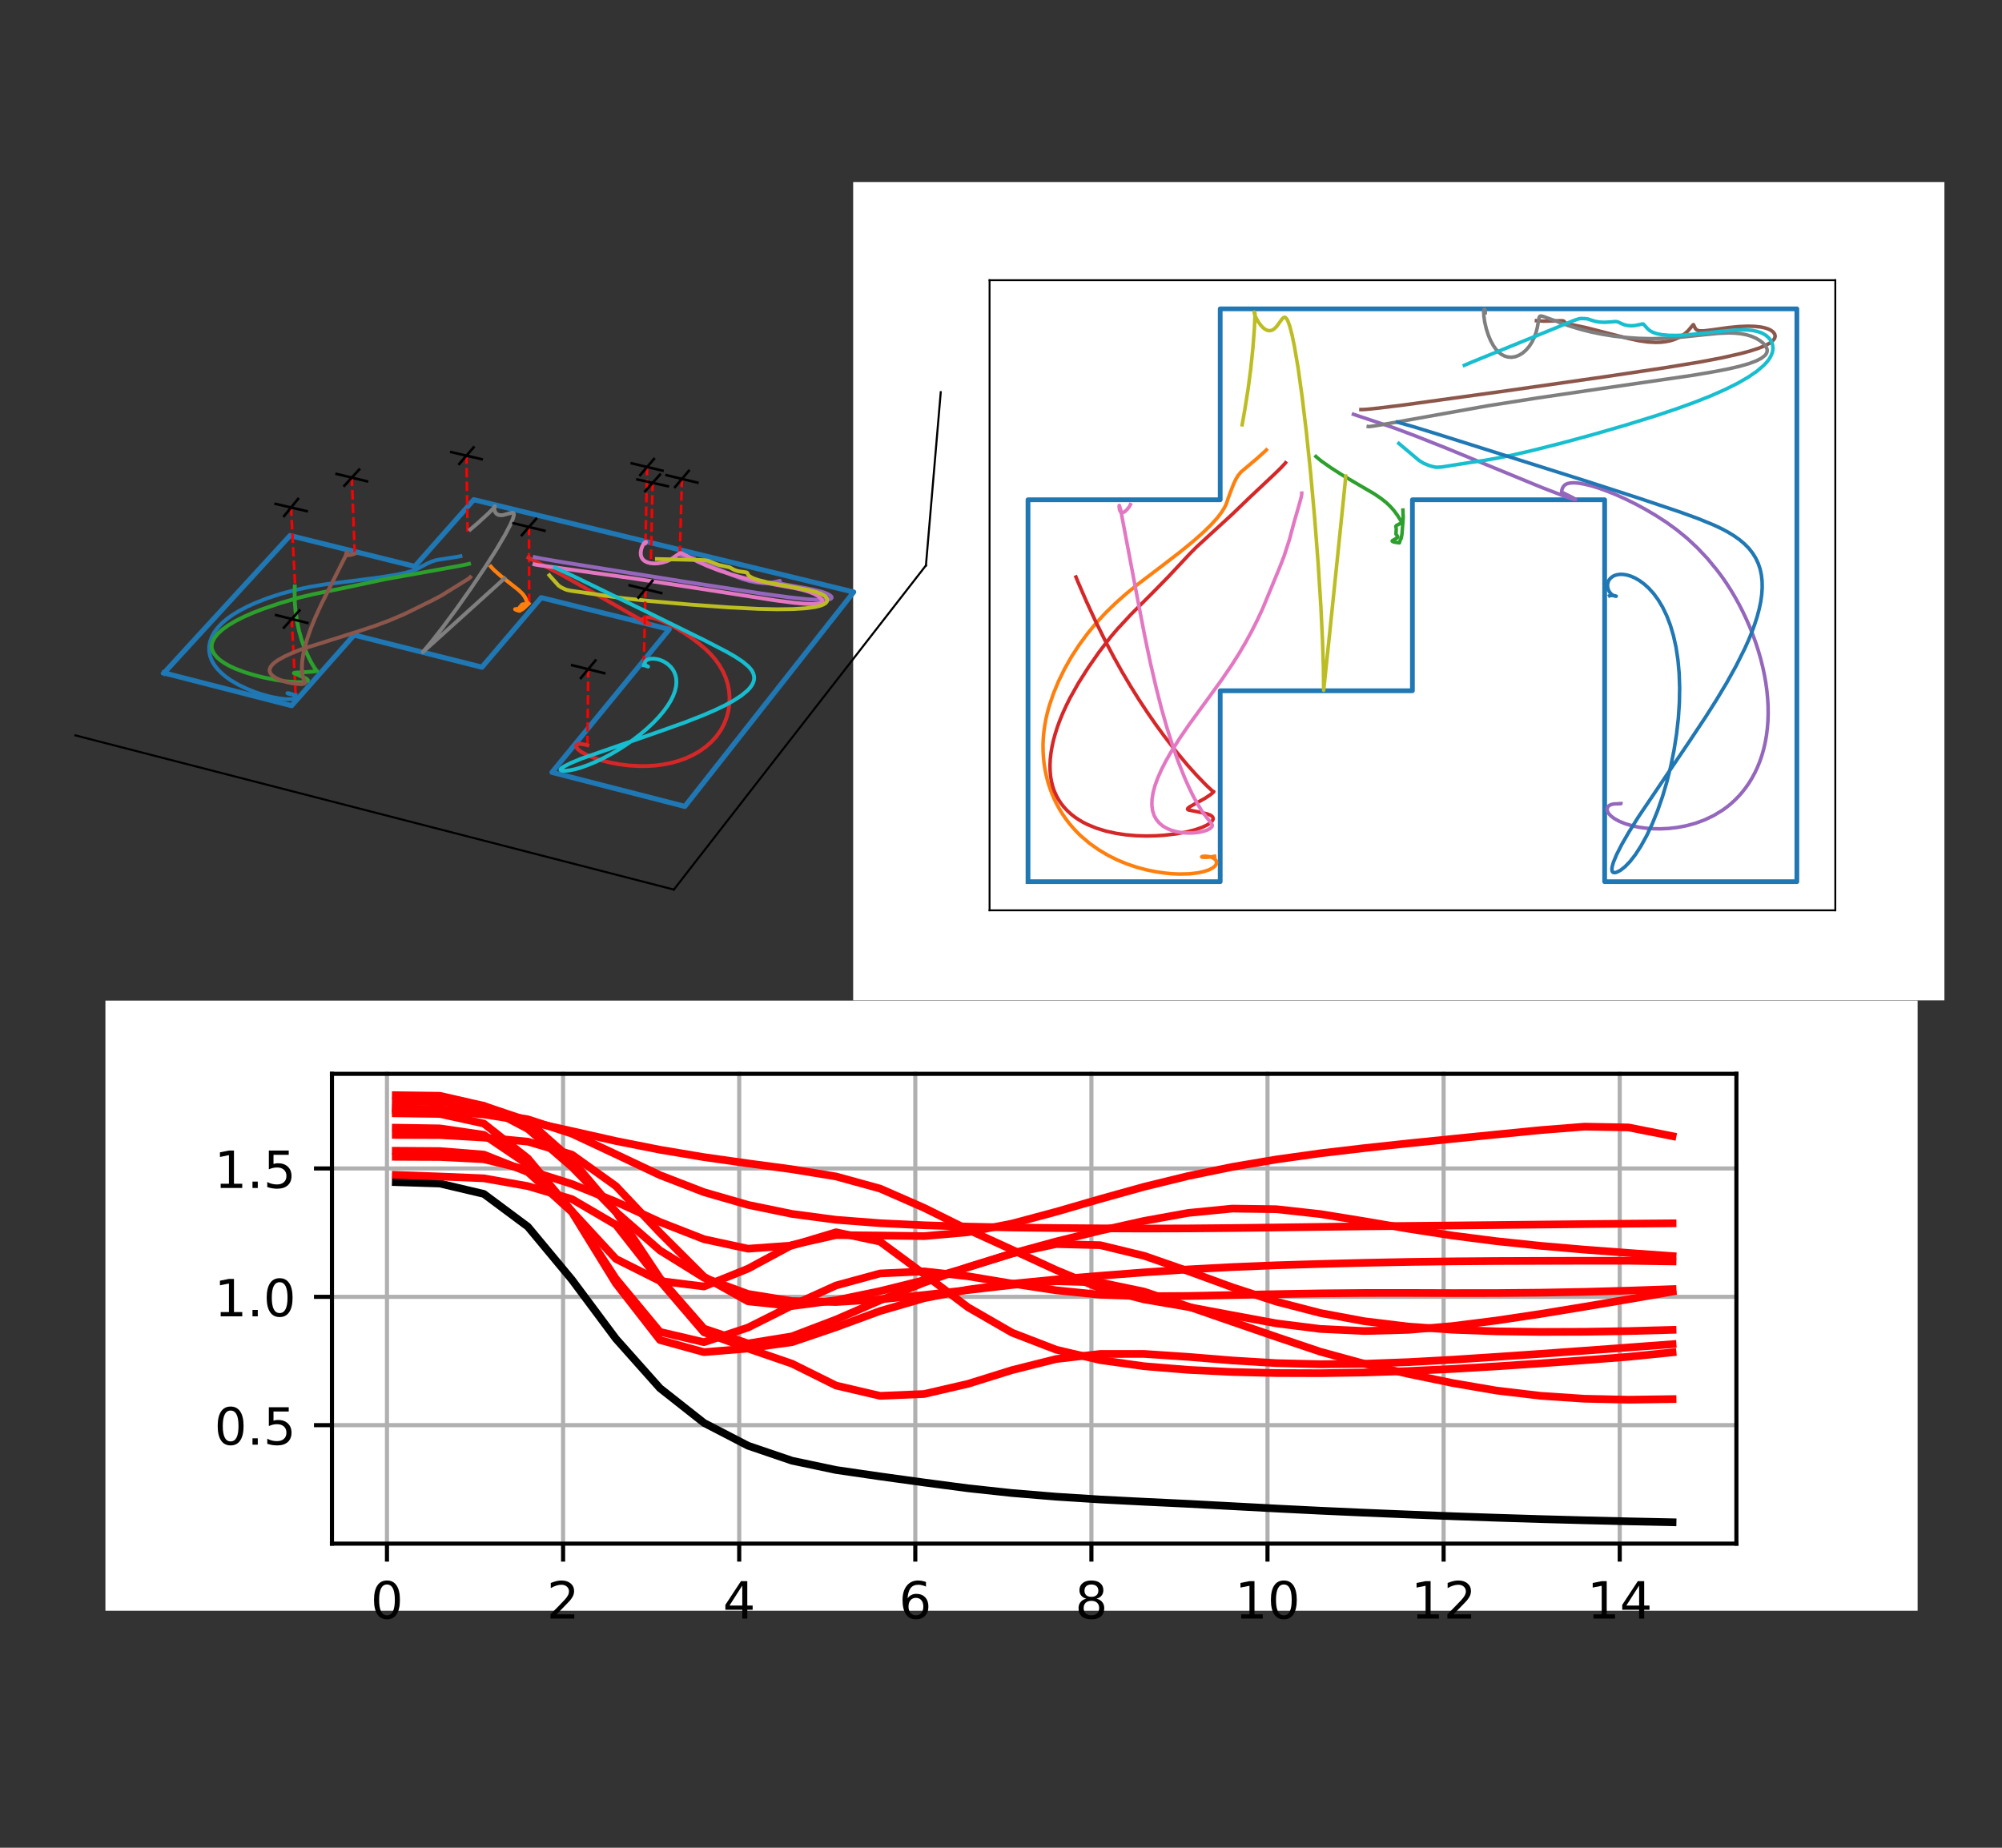 <?xml version="1.0" encoding="UTF-8" standalone="no"?>
<!-- Created with Inkscape (http://www.inkscape.org/) -->

<svg
   xmlns:dc="http://purl.org/dc/elements/1.1/"
   xmlns:cc="http://creativecommons.org/ns#"
   xmlns:rdf="http://www.w3.org/1999/02/22-rdf-syntax-ns#"
   xmlns:svg="http://www.w3.org/2000/svg"
   xmlns="http://www.w3.org/2000/svg"
   xmlns:sodipodi="http://sodipodi.sourceforge.net/DTD/sodipodi-0.dtd"
   xmlns:inkscape="http://www.inkscape.org/namespaces/inkscape"
   id="svg2"
   version="1.1"
   inkscape:version="0.91 r13725"
   xml:space="preserve"
   width="3.25in"
   height="3in"
   viewBox="0 0 292.5 270"
   sodipodi:docname="floor_area_coverage_comparison.svg"><rect x="0" y="0" width="292.5" height="270" fill="#333333" stroke="none"/><defs
     id="defs6"><clipPath
       clipPathUnits="userSpaceOnUse"
       id="clipPath82"><path
         d="m 9,130 39,0 0,63 -39,0 0,-63 z"
         id="path84"
         inkscape:connector-curvature="0" /></clipPath><mask
       maskUnits="userSpaceOnUse"
       x="0"
       y="0"
       width="1"
       height="1"
       id="mask86"><g
         id="g88"><g
           clip-path="url(#clipPath82)"
           id="g90"><path
             d="m 9,130 39,0 0,63 -39,0 0,-63 z"
             style="fill:#000000;fill-opacity:0.5;fill-rule:nonzero;stroke:none"
             id="path92"
             inkscape:connector-curvature="0" /></g></g></mask><clipPath
       clipPathUnits="userSpaceOnUse"
       id="clipPath98"><path
         d="m 9,130 39,0 0,63 -39,0 0,-63 z"
         id="path100"
         inkscape:connector-curvature="0" /></clipPath><clipPath
       clipPathUnits="userSpaceOnUse"
       id="clipPath102"><path
         d="m 9,130 39,0 0,63 -39,0 0,-63 z"
         id="path104"
         inkscape:connector-curvature="0" /></clipPath><clipPath
       clipPathUnits="userSpaceOnUse"
       id="clipPath126"><path
         d="m 47,152 76,0 0,41 -76,0 0,-41 z"
         id="path128"
         inkscape:connector-curvature="0" /></clipPath><mask
       maskUnits="userSpaceOnUse"
       x="0"
       y="0"
       width="1"
       height="1"
       id="mask130"><g
         id="g132"><g
           clip-path="url(#clipPath126)"
           id="g134"><path
             d="m 47,152 76,0 0,41 -76,0 0,-41 z"
             style="fill:#000000;fill-opacity:0.5;fill-rule:nonzero;stroke:none"
             id="path136"
             inkscape:connector-curvature="0" /></g></g></mask><clipPath
       clipPathUnits="userSpaceOnUse"
       id="clipPath142"><path
         d="m 47,152 76,0 0,41 -76,0 0,-41 z"
         id="path144"
         inkscape:connector-curvature="0" /></clipPath><clipPath
       clipPathUnits="userSpaceOnUse"
       id="clipPath146"><path
         d="m 47,152 76,0 0,41 -76,0 0,-41 z"
         id="path148"
         inkscape:connector-curvature="0" /></clipPath><clipPath
       clipPathUnits="userSpaceOnUse"
       id="clipPath170"><path
         d="m 11,110 111,0 0,61 -111,0 0,-61 z"
         id="path172"
         inkscape:connector-curvature="0" /></clipPath><mask
       maskUnits="userSpaceOnUse"
       x="0"
       y="0"
       width="1"
       height="1"
       id="mask174"><g
         id="g176"><g
           clip-path="url(#clipPath170)"
           id="g178"><path
             d="m 11,110 111,0 0,61 -111,0 0,-61 z"
             style="fill:#000000;fill-opacity:0.5;fill-rule:nonzero;stroke:none"
             id="path180"
             inkscape:connector-curvature="0" /></g></g></mask><clipPath
       clipPathUnits="userSpaceOnUse"
       id="clipPath186"><path
         d="m 11,110 111,0 0,61 -111,0 0,-61 z"
         id="path188"
         inkscape:connector-curvature="0" /></clipPath><clipPath
       clipPathUnits="userSpaceOnUse"
       id="clipPath190"><path
         d="m 11,110 111,0 0,61 -111,0 0,-61 z"
         id="path192"
         inkscape:connector-curvature="0" /></clipPath></defs><sodipodi:namedview
     pagecolor="#ffffff"
     bordercolor="#666666"
     borderopacity="1"
     objecttolerance="10"
     gridtolerance="10"
     guidetolerance="10"
     inkscape:pageopacity="0"
     inkscape:pageshadow="2"
     inkscape:window-width="1481"
     inkscape:window-height="945"
     id="namedview4"
     showgrid="false"
     units="in"
     inkscape:zoom="2.8407407"
     inkscape:cx="157.5"
     inkscape:cy="135"
     inkscape:window-x="55"
     inkscape:window-y="24"
     inkscape:window-maximized="0"
     inkscape:current-layer="g10" /><g
     id="g10"
     inkscape:groupmode="layer"
     inkscape:label="floor_area_coverage_comparison"
     transform="matrix(1.25,0,0,-1.25,0,270)"><g
       id="g12"
       transform="matrix(0.91,0,0,0.91,-1.695,11.109)"><path
         d="m 111.445,201.773 140.164,0 0,-105.125 -140.164,0 0,105.125 z"
         style="fill:#ffffff;fill-opacity:1;fill-rule:nonzero;stroke:none"
         id="path14"
         inkscape:connector-curvature="0" /><path
         d="m 128.965,189.16 108.629,0 0,-80.945 -108.629,0 0,80.945 z"
         style="fill:#ffffff;fill-opacity:1;fill-rule:nonzero;stroke:none"
         id="path16"
         inkscape:connector-curvature="0" /><g
         id="g18"
         transform="matrix(1,0,0,-1,0,216)"><path
           d="m 133.902,104.105 0,-49.058 24.688,0 0,-24.527 74.066,0 0,73.585 -24.687,0 0,-49.058 -24.692,0 0,24.531 -24.687,0 0,24.527 -24.688,0"
           style="fill:none;stroke:#1f77b4;stroke-width:0.608;stroke-linecap:square;stroke-linejoin:round;stroke-miterlimit:4;stroke-dasharray:none;stroke-opacity:1"
           id="path20"
           inkscape:connector-curvature="0" /></g><g
         id="g22"
         transform="matrix(1,0,0,-1,0,216)"><path
           d="m 164.516,48.637 -0.129,0.136 -1.094,0.989 -2.035,1.715 -0.379,0.464 -0.266,0.438 -0.304,0.644 -0.305,0.782 -0.184,0.476 -0.187,0.512 -0.238,0.727 -0.235,0.496 -0.379,0.617 -0.574,0.75 -0.801,0.883 -1.051,1.023 -1.304,1.149 -1.543,1.257 -2.36,1.821 -3.269,2.484 -1.34,1.094 -1.324,1.172 -1.289,1.246 -1.231,1.328 -1.156,1.402 -1.074,1.461 -0.985,1.516 -0.878,1.554 -0.778,1.586 -0.664,1.606 -0.547,1.621 -0.222,0.816 -0.188,0.817 -0.148,0.82 -0.114,0.82 -0.074,0.817 -0.035,0.812 0.008,0.813 0.043,0.804 0.082,0.797 0.121,0.786 0.156,0.773 0.196,0.762 0.23,0.746 0.266,0.73 0.3,0.711 0.332,0.688 0.364,0.668 0.394,0.64 0.426,0.621 0.449,0.59 0.477,0.567 0.5,0.539 0.523,0.515 1.106,0.938 1.168,0.828 1.207,0.719 1.238,0.613 1.242,0.508 1.235,0.414 1.207,0.324 1.156,0.238 1.101,0.164 1.024,0.102 0.949,0.039 1.254,-0.027 1.051,-0.114 0.847,-0.179 0.653,-0.215 0.468,-0.238 0.305,-0.243 0.168,-0.238 0.051,-0.219 -0.043,-0.199 -0.113,-0.172 -0.231,-0.179 -0.273,-0.133 -0.367,-0.098 -0.403,-0.039 -0.371,0.023 -0.121,0.063 0.031,0.027 0.18,0.032 0.441,0 0.684,-0.079 0.324,-0.062"
           style="fill:none;stroke:#ff7f0e;stroke-width:0.456;stroke-linecap:square;stroke-linejoin:round;stroke-miterlimit:4;stroke-dasharray:none;stroke-opacity:1"
           id="path24"
           inkscape:connector-curvature="0" /></g><g
         id="g26"
         transform="matrix(1,0,0,-1,0,216)"><path
           d="m 170.879,49.488 0.035,0.035 0.699,0.575 1.258,0.879 1.371,0.875 1.656,0.984 2.485,1.453 0.855,0.582 0.672,0.531 0.512,0.485 0.476,0.535 0.454,0.617 0.5,0.785 0.003,0.129 -0.078,0.102 -0.215,0.117 -0.355,0.187 -0.062,0.106 0.031,0.144 0.027,0.219 -0.039,0.617 0.109,0.16 0.114,0.168 -0.008,0.09 -0.086,0.098 -0.238,0.137 -0.364,0.203 -0.007,0.066 0.086,0.059 0.269,0.078 0.57,0.078 0.016,-0.047 0.031,-0.18 0.125,-0.234 0.074,-0.203 0.083,-0.488 0.16,-2.121 -0.043,-0.934"
           style="fill:none;stroke:#2ca02c;stroke-width:0.456;stroke-linecap:square;stroke-linejoin:round;stroke-miterlimit:4;stroke-dasharray:none;stroke-opacity:1"
           id="path28"
           inkscape:connector-curvature="0" /></g><g
         id="g30"
         transform="matrix(1,0,0,-1,0,216)"><path
           d="m 166.98,50.293 -0.046,0.062 -0.567,0.606 -0.801,0.781 -3.265,3.074 -2.188,2.11 -3.109,2.847 -1.453,1.336 -0.848,0.852 -2.82,3.016 -1.887,1.925 -2.84,2.84 -1.797,1.934 -0.832,0.98 -1.515,1.977 -1.375,1.976 -1.246,1.961 -1.086,1.93 -0.473,0.949 -0.43,0.938 -0.382,0.918 -0.332,0.902 -0.282,0.883 -0.238,0.859 -0.184,0.84 -0.136,0.813 -0.086,0.789 -0.035,0.757 0.015,0.731 0.063,0.699 0.117,0.668 0.16,0.641 0.211,0.605 0.258,0.57 0.297,0.54 0.343,0.507 0.379,0.473 0.418,0.441 0.45,0.407 0.484,0.379 0.512,0.343 0.535,0.317 0.558,0.285 1.18,0.484 1.234,0.379 1.274,0.278 1.285,0.191 1.281,0.109 1.254,0.039 1.211,-0.023 1.145,-0.07 1.562,-0.184 1.348,-0.246 1.109,-0.289 0.875,-0.305 0.641,-0.305 0.433,-0.292 0.243,-0.27 0.07,-0.164 0.004,-0.148 -0.051,-0.129 -0.102,-0.118 -0.234,-0.152 -0.422,-0.156 -0.625,-0.145 -1.746,-0.351 -0.09,-0.082 0,-0.075 0.078,-0.105 0.258,-0.184 0.656,-0.363 1.235,-0.683 0.699,-0.465 0.402,-0.34 0.032,-0.059 -0.071,0 -0.257,-0.219 -0.711,-0.671 -1.2,-1.243 -1.195,-1.336 -1.398,-1.675 -1.539,-1.989 -1.083,-1.48 -1.097,-1.586 -1.106,-1.68 -1.089,-1.75 -1.067,-1.804 -1.027,-1.84 -0.981,-1.848 -1.355,-2.738 -1.199,-2.598 -1.028,-2.379 -0.304,-0.73"
           style="fill:none;stroke:#d62728;stroke-width:0.456;stroke-linecap:square;stroke-linejoin:round;stroke-miterlimit:4;stroke-dasharray:none;stroke-opacity:1"
           id="path32"
           inkscape:connector-curvature="0" /></g><g
         id="g34"
         transform="matrix(1,0,0,-1,0,216)"><path
           d="m 175.703,44.062 0.137,0.051 4.086,1.364 1.058,0.359 2.719,1.023 4.008,1.59 5.539,2.285 6.684,2.746 2.906,1.122 1.164,0.39 0.226,0.024 -0.031,-0.043 -0.242,-0.157 -0.742,-0.371 -0.777,-0.39 0.039,-0.282 0.101,-0.273 0.121,-0.195 0.188,-0.188 0.273,-0.144 0.387,-0.086 0.5,-0.024 0.621,0.051 0.742,0.133 0.86,0.211 0.964,0.297 1.059,0.383 1.145,0.464 1.207,0.547 1.265,0.625 1.301,0.703 1.32,0.778 1.336,0.863 1.34,0.969 1.34,1.093 1.32,1.231 1.297,1.375 1.246,1.512 0.602,0.804 0.582,0.836 0.562,0.871 0.535,0.899 0.516,0.926 0.488,0.949 0.461,0.972 0.434,0.989 0.402,1.008 0.371,1.019 0.336,1.031 0.301,1.036 0.262,1.035 0.222,1.035 0.184,1.031 0.141,1.02 0.097,1.011 0.055,0.992 0.012,0.973 -0.032,0.957 -0.074,0.93 -0.113,0.902 -0.156,0.879 -0.196,0.848 -0.23,0.812 -0.27,0.785 -0.3,0.75 -0.336,0.715 -0.368,0.68 -0.394,0.645 -0.422,0.605 -0.445,0.57 -0.469,0.535 -0.492,0.497 -0.508,0.464 -0.527,0.426 -0.543,0.391 -1.121,0.683 -1.153,0.551 -1.172,0.434 -1.172,0.32 -1.148,0.219 -1.117,0.133 -1.063,0.05 -0.996,-0.015 -0.929,-0.074 -0.848,-0.118 -0.766,-0.16 -0.984,-0.285 -0.797,-0.324 -0.609,-0.336 -0.442,-0.336 -0.289,-0.313 -0.16,-0.289 -0.047,-0.25 0.039,-0.211 0.102,-0.171 0.152,-0.129 0.25,-0.117 0.336,-0.071 0.488,-0.019 0.41,-0.02 0,-0.008"
           style="fill:none;stroke:#9467bd;stroke-width:0.456;stroke-linecap:square;stroke-linejoin:round;stroke-miterlimit:4;stroke-dasharray:none;stroke-opacity:1"
           id="path36"
           inkscape:connector-curvature="0" /></g><g
         id="g38"
         transform="matrix(1,0,0,-1,0,216)"><path
           d="m 176.664,43.457 0.078,0.004 0.555,-0.027 1.656,-0.168 3.305,-0.411 13.101,-1.808 12.571,-1.797 7.703,-1.152 4.519,-0.743 2.864,-0.543 2.355,-0.531 1.277,-0.343 1.047,-0.34 0.825,-0.332 0.613,-0.321 0.418,-0.316 0.242,-0.301 0.082,-0.289 -0.063,-0.277 -0.179,-0.254 -0.281,-0.219 -0.368,-0.184 -0.437,-0.14 -0.488,-0.106 -0.809,-0.089 -0.855,-0.024 -1.153,0.047 -1.367,0.133 -2.184,0.304 -1.003,0.118 -0.473,0 -0.266,-0.051 -0.183,-0.094 -0.125,-0.129 -0.11,-0.203 -0.152,-0.324 -0.047,0.019 -0.152,0.18 -0.461,0.551 -0.367,0.344 -0.477,0.347 -0.59,0.317 -0.457,0.179 -0.508,0.149 -0.558,0.109 -0.602,0.067 -0.644,0.019 -1.024,-0.055 -1.074,-0.152 -1.445,-0.309 -2.082,-0.531 -3.274,-0.84 -1.59,-0.336 -1.015,-0.214 -0.117,-0.114 -0.188,-0.191 -0.148,-0.035 -0.371,-0.004 -2.008,0.051 -0.969,-0.059"
           style="fill:none;stroke:#8c564b;stroke-width:0.456;stroke-linecap:square;stroke-linejoin:round;stroke-miterlimit:4;stroke-dasharray:none;stroke-opacity:1"
           id="path40"
           inkscape:connector-curvature="0" /></g><g
         id="g42"
         transform="matrix(1,0,0,-1,0,216)"><path
           d="m 169.066,54.195 0.004,0.059 -0.05,0.34 -0.161,0.636 -0.816,2.829 -0.559,2.093 -0.695,2.145 -0.555,1.43 -2.191,5.3 -0.691,1.485 -0.739,1.457 -0.777,1.426 -0.824,1.398 -0.864,1.367 -1.355,1.996 -1.875,2.582 -2.293,3.145 -1.262,1.84 -1.125,1.781 -0.652,1.144 -0.559,1.102 -0.465,1.051 -0.355,0.984 -0.246,0.922 -0.129,0.844 -0.016,0.769 0.094,0.688 0.195,0.605 0.293,0.524 0.375,0.445 0.446,0.371 0.504,0.297 0.547,0.234 0.57,0.168 0.582,0.118 0.867,0.082 0.82,-0.008 0.731,-0.078 0.613,-0.133 0.481,-0.164 0.343,-0.188 0.219,-0.195 0.074,-0.129 0,-0.133 -0.086,-0.16 -1.179,-1.519 -0.684,-1.114 -0.504,-0.926 -0.519,-1.062 -0.536,-1.191 -0.8,-2.004 -0.785,-2.211 -0.747,-2.371 -0.703,-2.473 -0.644,-2.52 -0.778,-3.347 -0.683,-3.25 -0.879,-4.528 -2.242,-11.828 -0.164,-0.539 -0.016,-0.008 -0.008,0.02 -0.004,0.184 0.051,0.363 0.098,0.222 0.113,0.11 0.145,0.031 0.164,-0.047 0.203,-0.129 0.285,-0.273 0.273,-0.359 0.11,-0.227"
           style="fill:none;stroke:#e377c2;stroke-width:0.456;stroke-linecap:square;stroke-linejoin:round;stroke-miterlimit:4;stroke-dasharray:none;stroke-opacity:1"
           id="path44"
           inkscape:connector-curvature="0" /></g><g
         id="g46"
         transform="matrix(1,0,0,-1,0,216)"><path
           d="m 177.609,45.637 0.051,0.008 0.344,-0.032 1.051,-0.16 3.445,-0.613 10.449,-1.867 6.352,-1 8.304,-1.219 11.536,-1.676 3.007,-0.508 1.696,-0.332 1.437,-0.332 1.176,-0.336 0.93,-0.343 0.683,-0.344 0.461,-0.352 0.149,-0.179 0.101,-0.176 0.055,-0.18 0.012,-0.18 -0.036,-0.175 -0.175,-0.36 -0.309,-0.351 -0.422,-0.336 -0.515,-0.305 -0.59,-0.254 -0.653,-0.191 -0.707,-0.133 -0.757,-0.074 -0.797,-0.024 -1.274,0.051 -1.824,0.176 -3.512,0.367 -1.605,0.105 -1.649,0.04 -1.668,-0.04 -1.652,-0.113 -1.605,-0.183 -1.528,-0.25 -1.422,-0.293 -1.296,-0.328 -1.504,-0.461 -1.75,-0.637 -1.536,-0.555 -0.265,-0.054 -0.121,0.019 -0.082,0.082 -0.059,0.152 -0.09,0.528 -0.129,0.73 -0.164,0.621 -0.23,0.629 -0.297,0.606 -0.355,0.55 -0.411,0.473 -0.445,0.383 -0.465,0.281 -0.476,0.176 -0.473,0.07 -0.457,-0.031 -0.438,-0.129 -0.41,-0.219 -0.375,-0.304 -0.343,-0.379 -0.305,-0.438 -0.352,-0.644 -0.281,-0.672 -0.269,-0.824 -0.204,-0.875 -0.113,-0.793 -0.019,-0.567 0.054,-0.265 0.047,-0.02 0.051,0.067 0.051,0.199 0,0.176"
           style="fill:none;stroke:#7f7f7f;stroke-width:0.456;stroke-linecap:square;stroke-linejoin:round;stroke-miterlimit:4;stroke-dasharray:none;stroke-opacity:1"
           id="path48"
           inkscape:connector-curvature="0" /></g><g
         id="g50"
         transform="matrix(1,0,0,-1,0,216)"><path
           d="m 174.695,51.996 0,0.039 -0.05,0.754 -0.247,2.434 -1.703,16.519 -0.816,7.774 -0.004,-0.004 -0.004,-0.41 -0.031,-2.625 -0.11,-3.348 -0.218,-4.504 -0.34,-5.383 -0.449,-5.828 -0.516,-5.773 -0.551,-5.301 -0.547,-4.555 -0.515,-3.68 -0.473,-2.773 -0.316,-1.512 -0.282,-1.074 -0.25,-0.684 -0.148,-0.269 -0.137,-0.148 -0.129,-0.047 -0.125,0.035 -0.183,0.168 -0.313,0.433 -0.402,0.555 -0.289,0.285 -0.223,0.149 -0.226,0.082 -0.223,0.019 -0.223,-0.039 -0.285,-0.133 -0.269,-0.207 -0.305,-0.324 -0.309,-0.43 -0.293,-0.527 -0.207,-0.508 -0.039,-0.234 0.024,0.004 0.011,0.008 0.071,0.132 0.011,0.106 -0.074,1.758 -0.191,2.531 -0.289,2.785 -0.324,2.477 -0.434,2.746 -0.344,1.941"
           style="fill:none;stroke:#bcbd22;stroke-width:0.456;stroke-linecap:square;stroke-linejoin:round;stroke-miterlimit:4;stroke-dasharray:none;stroke-opacity:1"
           id="path52"
           inkscape:connector-curvature="0" /></g><g
         id="g54"
         transform="matrix(1,0,0,-1,0,216)"><path
           d="m 181.531,47.805 0.039,0.035 2.555,2.152 0.59,0.363 0.723,0.301 0.421,0.121 0.465,0.094 0.692,-0.031 3.621,-0.574 1.75,-0.254 1.918,-0.34 2.129,-0.438 2.324,-0.539 3.777,-0.953 4.016,-1.094 4.109,-1.191 4.004,-1.242 2.516,-0.844 2.332,-0.844 2.109,-0.839 1.871,-0.829 1.613,-0.808 1.352,-0.785 1.094,-0.754 0.84,-0.719 0.332,-0.348 0.273,-0.336 0.219,-0.328 0.164,-0.32 0.117,-0.305 0.066,-0.297 0.024,-0.289 -0.024,-0.273 -0.058,-0.266 -0.098,-0.254 -0.129,-0.238 -0.164,-0.219 -0.406,-0.379 -0.504,-0.296 -0.582,-0.211 -0.648,-0.137 -0.703,-0.067 -0.743,-0.011 -1.175,0.054 -1.614,0.153 -4.168,0.437 -1.258,0.067 -1.07,-0.008 -0.883,-0.074 -0.699,-0.141 -0.535,-0.187 -0.395,-0.227 -0.277,-0.254 -0.512,-0.57 -0.148,-0.004 -0.418,0.094 -0.559,0.109 -0.464,0.027 -0.461,-0.039 -0.426,-0.101 -0.375,-0.16 -0.465,-0.215 -0.27,-0.028 -0.543,0.043 -0.839,0.051 -0.606,-0.023 -0.555,-0.086 -0.48,-0.141 -0.551,-0.184 -0.453,-0.042 -0.453,-0.008 -0.277,0.054 -0.653,0.223 -2.011,0.828 -4.34,1.77 -6.41,2.609 -1.239,0.524"
           style="fill:none;stroke:#17becf;stroke-width:0.456;stroke-linecap:square;stroke-linejoin:round;stroke-miterlimit:4;stroke-dasharray:none;stroke-opacity:1"
           id="path56"
           inkscape:connector-curvature="0" /></g><g
         id="g58"
         transform="matrix(1,0,0,-1,0,216)"><path
           d="m 181.348,45.074 0.031,0.008 2.004,0.57 3.058,0.942 19.426,6.14 6.746,2.188 5.043,1.699 2.278,0.828 2.058,0.844 0.934,0.437 0.867,0.461 0.789,0.481 0.719,0.512 0.637,0.539 0.562,0.574 0.477,0.609 0.402,0.645 0.32,0.683 0.242,0.723 0.161,0.762 0.089,0.797 0.012,0.836 -0.058,0.875 -0.129,0.906 -0.196,0.937 -0.258,0.973 -0.32,0.996 -0.375,1.023 -0.429,1.047 -0.481,1.063 -1.086,2.172 -1.223,2.203 -1.324,2.207 -1.386,2.187 -2.106,3.176 -6.531,9.668 -1.207,1.93 -0.922,1.597 -0.656,1.286 -0.411,0.984 -0.148,0.5 -0.062,0.391 0.031,0.281 0.058,0.094 0.09,0.066 0.117,0.027 0.157,-0.011 0.187,-0.051 0.465,-0.238 0.566,-0.442 0.649,-0.668 0.695,-0.89 0.723,-1.118 0.734,-1.328 0.715,-1.519 0.684,-1.684 0.632,-1.816 0.571,-1.926 0.496,-2 0.414,-2.039 0.324,-2.055 0.231,-2.035 0.132,-1.996 0.036,-1.93 -0.063,-1.84 -0.156,-1.738 -0.246,-1.625 -0.332,-1.492 -0.403,-1.359 -0.468,-1.219 -0.524,-1.082 -0.562,-0.942 -0.59,-0.804 -0.61,-0.676 -0.605,-0.551 -0.598,-0.437 -0.574,-0.336 -0.543,-0.235 -0.504,-0.152 -0.457,-0.074 -0.414,-0.012 -0.359,0.047 -0.313,0.09 -0.265,0.125 -0.305,0.242 -0.211,0.277 -0.117,0.297 -0.047,0.297 0.016,0.281 0.093,0.336 0.149,0.282 0.222,0.261 0.231,0.164 0.262,0.106 0.144,0.008 -0.004,-0.008 -0.113,-0.039 -0.352,-0.047 -0.351,0.015 -0.031,0.016"
           style="fill:none;stroke:#1f77b4;stroke-width:0.456;stroke-linecap:square;stroke-linejoin:round;stroke-miterlimit:4;stroke-dasharray:none;stroke-opacity:1"
           id="path60"
           inkscape:connector-curvature="0" /></g><g
         id="g62"
         transform="matrix(1,0,0,-1,0,216)"><path
           d="m 128.965,107.785 0,-80.945"
           style="fill:none;stroke:#000000;stroke-width:0.243;stroke-linecap:square;stroke-linejoin:miter;stroke-miterlimit:4;stroke-dasharray:none;stroke-opacity:1"
           id="path64"
           inkscape:connector-curvature="0" /></g><g
         id="g66"
         transform="matrix(1,0,0,-1,0,216)"><path
           d="m 237.594,107.785 0,-80.945"
           style="fill:none;stroke:#000000;stroke-width:0.243;stroke-linecap:square;stroke-linejoin:miter;stroke-miterlimit:4;stroke-dasharray:none;stroke-opacity:1"
           id="path68"
           inkscape:connector-curvature="0" /></g><g
         id="g70"
         transform="matrix(1,0,0,-1,0,216)"><path
           d="m 128.965,107.785 108.629,0"
           style="fill:none;stroke:#000000;stroke-width:0.243;stroke-linecap:square;stroke-linejoin:miter;stroke-miterlimit:4;stroke-dasharray:none;stroke-opacity:1"
           id="path72"
           inkscape:connector-curvature="0" /></g><g
         id="g74"
         transform="matrix(1,0,0,-1,0,216)"><path
           d="m 128.965,26.84 108.629,0"
           style="fill:none;stroke:#000000;stroke-width:0.243;stroke-linecap:square;stroke-linejoin:miter;stroke-miterlimit:4;stroke-dasharray:none;stroke-opacity:1"
           id="path76"
           inkscape:connector-curvature="0" /></g><g
         id="g78"><g
           id="g80" /><g
           id="g94"
           mask="url(#mask86)"><g
             id="g96" /><g
             id="g106"><g
               clip-path="url(#clipPath98)"
               id="g108"><g
                 id="g110"><g
                   id="g112"><g
                     clip-path="url(#clipPath102)"
                     id="g114"><g
                       id="g116"><g
                         transform="matrix(1,0,0,-1,0,216)"
                         id="g118"><path
                           d="M 11.547,85.312 47.824,46.121 47.16,23.93 9.5,63.023"
                           style="fill:#f2f2f2;fill-opacity:1;fill-rule:nonzero;stroke:#f2f2f2;stroke-width:0.329;stroke-linecap:butt;stroke-linejoin:miter;stroke-miterlimit:4;stroke-dasharray:none;stroke-opacity:1"
                           id="path120"
                           inkscape:connector-curvature="0" /></g></g></g></g></g></g></g></g></g><g
         id="g122"><g
           id="g124" /><g
           id="g138"
           mask="url(#mask130)"><g
             id="g140" /><g
             id="g150"><g
               clip-path="url(#clipPath142)"
               id="g152"><g
                 id="g154"><g
                   id="g156"><g
                     clip-path="url(#clipPath146)"
                     id="g158"><g
                       id="g160"><g
                         transform="matrix(1,0,0,-1,0,216)"
                         id="g162"><path
                           d="M 47.824,46.121 120.793,63.48 122.695,41.223 47.16,23.93"
                           style="fill:#e6e6e6;fill-opacity:1;fill-rule:nonzero;stroke:#e6e6e6;stroke-width:0.329;stroke-linecap:butt;stroke-linejoin:miter;stroke-miterlimit:4;stroke-dasharray:none;stroke-opacity:1"
                           id="path164"
                           inkscape:connector-curvature="0" /></g></g></g></g></g></g></g></g></g><g
         id="g166"><g
           id="g168" /><g
           id="g182"
           mask="url(#mask174)"><g
             id="g184" /><g
             id="g194"><g
               clip-path="url(#clipPath186)"
               id="g196"><g
                 id="g198"><g
                   id="g200"><g
                     clip-path="url(#clipPath190)"
                     id="g202"><g
                       id="g204"><g
                         transform="matrix(1,0,0,-1,0,216)"
                         id="g206"><path
                           d="M 11.547,85.312 88.414,105.121 120.793,63.48 47.824,46.121"
                           style="fill:#ececec;fill-opacity:1;fill-rule:nonzero;stroke:#ececec;stroke-width:0.329;stroke-linecap:butt;stroke-linejoin:miter;stroke-miterlimit:4;stroke-dasharray:none;stroke-opacity:1"
                           id="path208"
                           inkscape:connector-curvature="0" /></g></g></g></g></g></g></g></g></g><g
         id="g210"
         transform="matrix(1,0,0,-1,0,216)"><path
           d="m 11.547,85.312 76.867,19.809"
           style="fill:none;stroke:#000000;stroke-width:0.263;stroke-linecap:square;stroke-linejoin:round;stroke-miterlimit:4;stroke-dasharray:none;stroke-opacity:1"
           id="path212"
           inkscape:connector-curvature="0" /></g><g
         id="g214"
         transform="matrix(1,0,0,-1,0,216)"><path
           d="M 120.793,63.48 88.414,105.121"
           style="fill:none;stroke:#000000;stroke-width:0.263;stroke-linecap:square;stroke-linejoin:round;stroke-miterlimit:4;stroke-dasharray:none;stroke-opacity:1"
           id="path216"
           inkscape:connector-curvature="0" /></g><g
         id="g218"
         transform="matrix(1,0,0,-1,0,216)"><path
           d="m 120.793,63.48 1.902,-22.257"
           style="fill:none;stroke:#000000;stroke-width:0.263;stroke-linecap:square;stroke-linejoin:round;stroke-miterlimit:4;stroke-dasharray:none;stroke-opacity:1"
           id="path220"
           inkscape:connector-curvature="0" /></g><g
         id="g222"
         transform="matrix(1,0,0,-1,0,216)"><path
           d="m 22.93,77.293 16.183,-17.648 16.024,3.96 7.578,-8.566 48.797,11.859 L 89.828,94.434 72.762,90.059 87.824,71.688 71.371,67.621 63.762,76.551 47.34,72.418 39.316,81.492 22.93,77.293"
           style="fill:none;stroke:#1f77b4;stroke-width:0.657;stroke-linecap:square;stroke-linejoin:round;stroke-miterlimit:4;stroke-dasharray:none;stroke-opacity:1"
           id="path224"
           inkscape:connector-curvature="0" /></g><g
         id="g226"
         transform="matrix(1,0,0,-1,0,216)"><path
           d="M 39.84,80.137 39.332,70.363"
           style="fill:none;stroke:#ff0000;stroke-width:0.329;stroke-linecap:butt;stroke-linejoin:round;stroke-miterlimit:4;stroke-dasharray:1.216, 0.526;stroke-dashoffset:0;stroke-opacity:1"
           id="path228"
           inkscape:connector-curvature="0" /></g><g
         id="g230"
         transform="matrix(1,0,0,-1,0,216)"><path
           d="m 61.008,62.293 -0.324,0.062 -1.153,0.184 -1.621,0.254 -0.558,0.172 -0.668,0.301 -0.786,0.418 -0.578,0.308 -0.554,0.207 -0.856,0.231 -1.207,0.254 -2.023,0.328 -2.528,0.328 -4.707,0.594 -1.863,0.316 -1.852,0.398 -1.804,0.481 -1.719,0.562 -1.602,0.633 -0.996,0.453 -0.925,0.485 -0.852,0.508 -0.762,0.535 -0.664,0.562 -0.558,0.586 -0.45,0.602 -0.339,0.617 -0.223,0.621 -0.109,0.621 0.007,0.613 0.114,0.602 0.222,0.582 0.325,0.559 0.414,0.535 0.492,0.504 0.562,0.468 0.614,0.438 0.992,0.586 1.035,0.5 1.027,0.418 0.985,0.332 1.191,0.32 1.012,0.195 0.804,0.094 0.715,0.004 0.36,-0.055 0.199,-0.089 0.062,-0.11 -0.035,-0.109 -0.14,-0.129 -0.289,-0.145 -0.43,-0.125 -0.184,-0.007 0.016,0.011 0.183,0.067 0.614,0.125 0.226,0.035"
           style="fill:none;stroke:#1f77b4;stroke-width:0.493;stroke-linecap:square;stroke-linejoin:round;stroke-miterlimit:4;stroke-dasharray:none;stroke-opacity:1"
           id="path232"
           inkscape:connector-curvature="0" /></g><g
         id="g234"
         transform="matrix(1,0,0,-1,0,216)"><path
           d="M 69.832,68.312 69.809,58.543"
           style="fill:none;stroke:#ff0000;stroke-width:0.329;stroke-linecap:butt;stroke-linejoin:round;stroke-miterlimit:4;stroke-dasharray:1.216, 0.526;stroke-dashoffset:0;stroke-opacity:1"
           id="path236"
           inkscape:connector-curvature="0" /></g><g
         id="g238"
         transform="matrix(1,0,0,-1,0,216)"><path
           d="m 64.906,63.621 0.035,0.043 0.375,0.402 0.844,0.746 1.16,0.918 1.157,0.911 0.5,0.484 0.289,0.387 0.168,0.347 0.144,0.489 -0.023,0.074 -0.098,0.031 -0.398,0.008 -0.153,0.047 -0.129,0.18 -0.148,0.144 0.012,0.086 0.015,0.109 -0.086,0.032 -0.324,0.011 -0.226,0.032 0,0.007 0.05,0.039 0.293,0.122 0.239,0.046 0.121,-0.078 0.285,-0.152 0.355,-0.32 0.403,-0.383"
           style="fill:none;stroke:#ff7f0e;stroke-width:0.493;stroke-linecap:square;stroke-linejoin:round;stroke-miterlimit:4;stroke-dasharray:none;stroke-opacity:1"
           id="path240"
           inkscape:connector-curvature="0" /></g><g
         id="g242"
         transform="matrix(1,0,0,-1,0,216)"><path
           d="m 39.75,65.809 -0.5,-9.77"
           style="fill:none;stroke:#ff0000;stroke-width:0.329;stroke-linecap:butt;stroke-linejoin:round;stroke-miterlimit:4;stroke-dasharray:1.216, 0.526;stroke-dashoffset:0;stroke-opacity:1"
           id="path244"
           inkscape:connector-curvature="0" /></g><g
         id="g246"
         transform="matrix(1,0,0,-1,0,216)"><path
           d="m 62.105,63.277 -0.125,0.032 -1.25,0.253 -9.488,1.704 -1.758,0.375 -3.718,0.789 -3.676,0.75 -1.754,0.418 -2.414,0.699 -2.215,0.746 -1.344,0.519 -1.211,0.532 -1.07,0.543 -0.914,0.547 -0.758,0.546 -0.594,0.543 -0.425,0.536 -0.254,0.523 -0.063,0.258 -0.023,0.25 0.015,0.25 0.055,0.242 0.223,0.469 0.351,0.445 0.469,0.418 0.57,0.391 0.657,0.363 0.718,0.332 1.168,0.441 1.223,0.375 1.219,0.305 1.527,0.309 1.332,0.191 1.305,0.109 0.883,-0.003 0.418,-0.067 0.203,-0.098 0.031,-0.082 -0.059,-0.093 -0.183,-0.129 -0.414,-0.192 -1.153,-0.504 0.039,-0.035 0.211,-0.035 0.832,-0.035 1.313,-0.078 0.582,-0.09 -0.008,-0.004 -0.074,-0.047 -0.316,-0.453 -0.391,-0.66 -0.477,-0.961 -0.379,-0.894 -0.359,-1.028 -0.316,-1.129 -0.258,-1.195 -0.18,-1.238 -0.101,-1.246 -0.02,-1.223 0.023,-0.777"
           style="fill:none;stroke:#2ca02c;stroke-width:0.493;stroke-linecap:square;stroke-linejoin:round;stroke-miterlimit:4;stroke-dasharray:none;stroke-opacity:1"
           id="path248"
           inkscape:connector-curvature="0" /></g><g
         id="g250"
         transform="matrix(1,0,0,-1,0,216)"><path
           d="m 77.316,86.582 0.098,-9.77"
           style="fill:none;stroke:#ff0000;stroke-width:0.329;stroke-linecap:butt;stroke-linejoin:round;stroke-miterlimit:4;stroke-dasharray:1.216, 0.526;stroke-dashoffset:0;stroke-opacity:1"
           id="path252"
           inkscape:connector-curvature="0" /></g><g
         id="g254"
         transform="matrix(1,0,0,-1,0,216)"><path
           d="m 69.73,62.48 0.106,0.055 3.984,2.051 2.868,1.609 8.16,4.653 0.484,0.203 -0.055,-0.059 -0.39,-0.269 -0.477,-0.301 0.02,-0.024 0.191,-0.136 0.281,-0.102 0.325,-0.019 0.445,0.062 0.578,0.164 0.707,0.274 0.82,0.382 0.907,0.489 0.968,0.586 0.996,0.668 0.993,0.746 0.957,0.824 0.601,0.602 0.555,0.648 0.5,0.703 0.437,0.746 0.36,0.793 0.269,0.824 0.176,0.86 0.074,0.879 -0.027,0.89 -0.129,0.891 -0.23,0.879 -0.34,0.851 -0.446,0.809 -0.546,0.758 -0.641,0.699 -0.727,0.633 -0.796,0.562 -0.86,0.485 -0.906,0.414 -0.945,0.336 -0.969,0.265 -0.985,0.192 -0.988,0.129 -0.984,0.062 -0.965,0.012 -1.398,-0.074 -1.309,-0.164 -1.188,-0.227 -1.046,-0.266 -0.895,-0.289 -0.949,-0.386 -0.688,-0.364 -0.441,-0.32 -0.242,-0.266 -0.078,-0.203 0.027,-0.117 0.113,-0.102 0.219,-0.066 0.305,-0.004 0.429,0.078 0.36,0.09"
           style="fill:none;stroke:#d62728;stroke-width:0.493;stroke-linecap:square;stroke-linejoin:round;stroke-miterlimit:4;stroke-dasharray:none;stroke-opacity:1"
           id="path256"
           inkscape:connector-curvature="0" /></g><g
         id="g258"
         transform="matrix(1,0,0,-1,0,216)"><path
           d="m 89.176,62.133 0.277,-9.77"
           style="fill:none;stroke:#ff0000;stroke-width:0.329;stroke-linecap:butt;stroke-linejoin:round;stroke-miterlimit:4;stroke-dasharray:1.216, 0.526;stroke-dashoffset:0;stroke-opacity:1"
           id="path260"
           inkscape:connector-curvature="0" /></g><g
         id="g262"
         transform="matrix(1,0,0,-1,0,216)"><path
           d="m 70.547,62.422 0.07,0.019 0.879,0.172 2.906,0.496 15.274,2.442 9.941,1.531 3.633,0.496 2.23,0.242 1.602,0.102 0.809,-0.012 0.511,-0.074 0.188,-0.082 0.086,-0.102 -0.004,-0.113 -0.09,-0.125 -0.27,-0.187 -0.394,-0.184 -0.672,-0.223 -0.957,-0.234 -1.348,-0.258 -2.66,-0.476 -0.183,-0.11 -0.047,-0.105 -0.024,-0.18 -0.175,0.043 -0.688,0.164 -0.695,0.074 -0.688,0 -0.785,-0.082 -0.855,-0.172 -0.891,-0.257 -1.105,-0.415 -2.004,-0.855 -2.098,-0.875 -0.875,-0.367 -0.113,-0.133 -0.293,-0.078 -1.508,-0.348"
           style="fill:none;stroke:#9467bd;stroke-width:0.493;stroke-linecap:square;stroke-linejoin:round;stroke-miterlimit:4;stroke-dasharray:none;stroke-opacity:1"
           id="path264"
           inkscape:connector-curvature="0" /></g><g
         id="g266"
         transform="matrix(1,0,0,-1,0,216)"><path
           d="m 47.426,61.969 -0.375,-9.77"
           style="fill:none;stroke:#ff0000;stroke-width:0.329;stroke-linecap:butt;stroke-linejoin:round;stroke-miterlimit:4;stroke-dasharray:1.216, 0.526;stroke-dashoffset:0;stroke-opacity:1"
           id="path268"
           inkscape:connector-curvature="0" /></g><g
         id="g270"
         transform="matrix(1,0,0,-1,0,216)"><path
           d="m 62.266,65 -0.028,0.031 -0.258,0.196 -3.425,2.121 -1.125,0.597 -3.578,1.762 -1.899,0.813 -1.976,0.738 -2.043,0.676 -7.364,2.324 -1.183,0.469 -1.008,0.461 -0.805,0.453 -0.414,0.293 -0.316,0.285 -0.215,0.277 -0.117,0.262 -0.024,0.25 0.063,0.238 0.137,0.219 0.207,0.207 0.41,0.273 0.492,0.231 0.726,0.246 0.723,0.172 0.785,0.113 0.582,0.02 0.344,-0.059 0.09,-0.07 -0.008,-0.075 -0.281,-0.761 -0.09,-0.532 -0.031,-0.66 0.043,-0.777 0.125,-0.871 0.207,-0.942 0.281,-0.992 0.469,-1.359 0.55,-1.356 0.743,-1.636 1.035,-2.082 2.359,-4.676 0.02,-0.106 -0.028,0.012 -0.117,0.16 -0.023,0.129 0.054,0.067 0.137,0.031 0.289,-0.02 0.469,-0.113 0.172,-0.07"
           style="fill:none;stroke:#8c564b;stroke-width:0.493;stroke-linecap:square;stroke-linejoin:round;stroke-miterlimit:4;stroke-dasharray:none;stroke-opacity:1"
           id="path272"
           inkscape:connector-curvature="0" /></g><g
         id="g274"
         transform="matrix(1,0,0,-1,0,216)"><path
           d="m 84.77,60.605 0.207,-9.769"
           style="fill:none;stroke:#ff0000;stroke-width:0.329;stroke-linecap:butt;stroke-linejoin:round;stroke-miterlimit:4;stroke-dasharray:1.216, 0.526;stroke-dashoffset:0;stroke-opacity:1"
           id="path276"
           inkscape:connector-curvature="0" /></g><g
         id="g278"
         transform="matrix(1,0,0,-1,0,216)"><path
           d="m 70.504,63.344 0.055,0.015 0.574,0.098 3.558,0.492 8.461,1.188 7.668,1.179 10.664,1.657 2.465,0.316 1.395,0.125 1.023,0.031 0.668,-0.062 0.27,-0.09 0.144,-0.117 0.035,-0.145 -0.066,-0.168 -0.148,-0.183 -0.364,-0.289 -0.508,-0.278 -0.632,-0.25 -0.746,-0.218 -1.137,-0.258 -2.293,-0.414 -2.16,-0.407 -1.852,-0.425 -1.797,-0.5 -1.648,-0.547 -1.43,-0.559 -1.164,-0.523 -1.414,-0.739 -0.77,-0.371 -0.121,-0.007 -0.125,0.058 -1.136,0.785 -0.508,0.215 -0.539,0.16 -0.543,0.094 -0.516,0.023 -0.469,-0.046 -0.402,-0.106 -0.324,-0.16 -0.242,-0.207 -0.16,-0.25 -0.09,-0.273 -0.024,-0.356 0.063,-0.406 0.14,-0.406 0.203,-0.36 0.196,-0.207 0.074,-0.004 -0.008,0.074 -0.054,0.079"
           style="fill:none;stroke:#e377c2;stroke-width:0.493;stroke-linecap:square;stroke-linejoin:round;stroke-miterlimit:4;stroke-dasharray:none;stroke-opacity:1"
           id="path280"
           inkscape:connector-curvature="0" /></g><g
         id="g282"
         transform="matrix(1,0,0,-1,0,216)"><path
           d="M 61.922,59.145 61.773,49.379"
           style="fill:none;stroke:#ff0000;stroke-width:0.329;stroke-linecap:butt;stroke-linejoin:round;stroke-miterlimit:4;stroke-dasharray:1.216, 0.526;stroke-dashoffset:0;stroke-opacity:1"
           id="path284"
           inkscape:connector-curvature="0" /></g><g
         id="g286"
         transform="matrix(1,0,0,-1,0,216)"><path
           d="m 66.645,65.129 -0.02,0.023 -0.5,0.477 -9.953,8.984 0.07,-0.086 1.086,-1.3 1.379,-1.762 1.754,-2.363 1.894,-2.684 1.786,-2.656 1.484,-2.332 1.098,-1.868 0.707,-1.351 0.312,-0.734 0.121,-0.457 -0.008,-0.196 -0.078,-0.094 -0.129,-0.023 -0.296,0.063 -0.911,0.25 -0.359,0.007 -0.242,-0.058 -0.188,-0.11 -0.156,-0.175 -0.105,-0.231 -0.047,-0.297 0.027,-0.238 0.047,-0.055 0.008,0.012 0,0.074 -0.098,0.106 -0.805,0.804 -1.343,1.227 -0.914,0.777"
           style="fill:none;stroke:#7f7f7f;stroke-width:0.493;stroke-linecap:square;stroke-linejoin:round;stroke-miterlimit:4;stroke-dasharray:none;stroke-opacity:1"
           id="path288"
           inkscape:connector-curvature="0" /></g><g
         id="g290"
         transform="matrix(1,0,0,-1,0,216)"><path
           d="m 85.469,62.641 0.219,-9.77"
           style="fill:none;stroke:#ff0000;stroke-width:0.329;stroke-linecap:butt;stroke-linejoin:round;stroke-miterlimit:4;stroke-dasharray:1.216, 0.526;stroke-dashoffset:0;stroke-opacity:1"
           id="path292"
           inkscape:connector-curvature="0" /></g><g
         id="g294"
         transform="matrix(1,0,0,-1,0,216)"><path
           d="m 72.426,64.746 0.015,0.02 1.161,1.296 0.328,0.227 0.453,0.223 0.277,0.109 0.469,0.102 6.73,0.965 3.547,0.371 4.992,0.441 5.114,0.371 3.738,0.188 2.43,0.054 2.043,-0.027 1.632,-0.102 1.227,-0.172 0.602,-0.148 0.441,-0.168 0.297,-0.187 0.16,-0.204 0.043,-0.21 -0.066,-0.211 -0.168,-0.204 -0.254,-0.187 -0.332,-0.172 -0.617,-0.226 -0.985,-0.254 -1.668,-0.321 -3.566,-0.66 -1.219,-0.305 -0.691,-0.246 -0.411,-0.23 -0.179,-0.172 -0.11,-0.242 -0.086,-0.078 -0.199,-0.039 -0.871,-0.125 -0.48,-0.149 -0.325,-0.172 -0.308,-0.175 -0.43,-0.094 -0.91,-0.199 -0.539,-0.192 -0.899,-0.359 -0.39,-0.074 -0.727,-0.032 -5.457,-0.117"
           style="fill:none;stroke:#bcbd22;stroke-width:0.493;stroke-linecap:square;stroke-linejoin:round;stroke-miterlimit:4;stroke-dasharray:none;stroke-opacity:1"
           id="path296"
           inkscape:connector-curvature="0" /></g><g
         id="g298"
         transform="matrix(1,0,0,-1,0,216)"><path
           d="M 84.555,76.309 84.77,66.535"
           style="fill:none;stroke:#ff0000;stroke-width:0.329;stroke-linecap:butt;stroke-linejoin:round;stroke-miterlimit:4;stroke-dasharray:1.216, 0.526;stroke-dashoffset:0;stroke-opacity:1"
           id="path300"
           inkscape:connector-curvature="0" /></g><g
         id="g302"
         transform="matrix(1,0,0,-1,0,216)"><path
           d="m 73.133,63.75 0.031,0.012 1.902,0.883 9.743,4.734 7.66,3.777 2.699,1.403 1.144,0.656 0.954,0.633 0.73,0.617 0.277,0.308 0.211,0.305 0.145,0.309 0.082,0.308 0.019,0.305 -0.05,0.309 -0.114,0.312 -0.175,0.313 -0.239,0.312 -0.297,0.316 -0.769,0.633 -0.981,0.637 -1.167,0.641 -1.325,0.632 -1.449,0.625 -2.336,0.915 -3.223,1.152 -10.097,3.512 -1.324,0.554 -0.844,0.426 -0.356,0.238 -0.117,0.125 -0.012,0.102 0.118,0.074 0.254,0.035 0.394,-0.011 0.527,-0.071 0.653,-0.14 0.761,-0.223 0.848,-0.305 0.914,-0.383 0.965,-0.457 0.992,-0.523 1,-0.586 0.985,-0.637 0.957,-0.672 0.91,-0.707 0.851,-0.722 0.782,-0.731 0.699,-0.73 0.609,-0.719 0.516,-0.703 0.422,-0.68 0.32,-0.648 0.227,-0.613 0.136,-0.579 0.047,-0.531 L 88.715,78 88.613,77.559 88.457,77.16 88.25,76.809 88.004,76.5 87.59,76.125 87.148,75.84 l -0.437,-0.195 -0.418,-0.122 -0.496,-0.066 -0.406,0.023 -0.313,0.086 -0.215,0.122 -0.129,0.14 -0.062,0.176 0.027,0.156 0.102,0.149 0.195,0.129 0.109,0.035 -0.464,-0.157 -0.082,-0.007"
           style="fill:none;stroke:#17becf;stroke-width:0.493;stroke-linecap:square;stroke-linejoin:round;stroke-miterlimit:4;stroke-dasharray:none;stroke-opacity:1"
           id="path304"
           inkscape:connector-curvature="0" /></g><g
         id="g306"
         transform="matrix(1,0,0,-1,0,216)"><path
           d="m 37.324,69.859 4.016,1.008"
           style="fill:none;stroke:#000000;stroke-width:0.329;stroke-linecap:square;stroke-linejoin:round;stroke-miterlimit:4;stroke-dasharray:none;stroke-opacity:1"
           id="path308"
           inkscape:connector-curvature="0" /></g><g
         id="g310"
         transform="matrix(1,0,0,-1,0,216)"><path
           d="M 38.336,71.465 40.32,69.266"
           style="fill:none;stroke:#000000;stroke-width:0.329;stroke-linecap:square;stroke-linejoin:round;stroke-miterlimit:4;stroke-dasharray:none;stroke-opacity:1"
           id="path312"
           inkscape:connector-curvature="0" /></g><g
         id="g314"
         transform="matrix(1,0,0,-1,0,216)"><path
           d="m 67.816,58.062 3.985,0.961"
           style="fill:none;stroke:#000000;stroke-width:0.329;stroke-linecap:square;stroke-linejoin:round;stroke-miterlimit:4;stroke-dasharray:none;stroke-opacity:1"
           id="path316"
           inkscape:connector-curvature="0" /></g><g
         id="g318"
         transform="matrix(1,0,0,-1,0,216)"><path
           d="M 68.887,59.59 70.723,57.5"
           style="fill:none;stroke:#000000;stroke-width:0.329;stroke-linecap:square;stroke-linejoin:round;stroke-miterlimit:4;stroke-dasharray:none;stroke-opacity:1"
           id="path320"
           inkscape:connector-curvature="0" /></g><g
         id="g322"
         transform="matrix(1,0,0,-1,0,216)"><path
           d="m 37.254,55.574 3.996,0.93"
           style="fill:none;stroke:#000000;stroke-width:0.329;stroke-linecap:square;stroke-linejoin:round;stroke-miterlimit:4;stroke-dasharray:none;stroke-opacity:1"
           id="path324"
           inkscape:connector-curvature="0" /></g><g
         id="g326"
         transform="matrix(1,0,0,-1,0,216)"><path
           d="m 38.359,57.137 1.782,-2.196"
           style="fill:none;stroke:#000000;stroke-width:0.329;stroke-linecap:square;stroke-linejoin:round;stroke-miterlimit:4;stroke-dasharray:none;stroke-opacity:1"
           id="path328"
           inkscape:connector-curvature="0" /></g><g
         id="g330"
         transform="matrix(1,0,0,-1,0,216)"><path
           d="m 75.355,76.301 4.122,1.023"
           style="fill:none;stroke:#000000;stroke-width:0.329;stroke-linecap:square;stroke-linejoin:round;stroke-miterlimit:4;stroke-dasharray:none;stroke-opacity:1"
           id="path332"
           inkscape:connector-curvature="0" /></g><g
         id="g334"
         transform="matrix(1,0,0,-1,0,216)"><path
           d="m 76.48,77.938 1.864,-2.247"
           style="fill:none;stroke:#000000;stroke-width:0.329;stroke-linecap:square;stroke-linejoin:round;stroke-miterlimit:4;stroke-dasharray:none;stroke-opacity:1"
           id="path336"
           inkscape:connector-curvature="0" /></g><g
         id="g338"
         transform="matrix(1,0,0,-1,0,216)"><path
           d="m 87.469,51.887 3.976,0.957"
           style="fill:none;stroke:#000000;stroke-width:0.329;stroke-linecap:square;stroke-linejoin:round;stroke-miterlimit:4;stroke-dasharray:none;stroke-opacity:1"
           id="path340"
           inkscape:connector-curvature="0" /></g><g
         id="g342"
         transform="matrix(1,0,0,-1,0,216)"><path
           d="m 88.578,53.402 1.75,-2.07"
           style="fill:none;stroke:#000000;stroke-width:0.329;stroke-linecap:square;stroke-linejoin:round;stroke-miterlimit:4;stroke-dasharray:none;stroke-opacity:1"
           id="path344"
           inkscape:connector-curvature="0" /></g><g
         id="g346"
         transform="matrix(1,0,0,-1,0,216)"><path
           d="m 45.098,51.727 3.906,0.949"
           style="fill:none;stroke:#000000;stroke-width:0.329;stroke-linecap:square;stroke-linejoin:round;stroke-miterlimit:4;stroke-dasharray:none;stroke-opacity:1"
           id="path348"
           inkscape:connector-curvature="0" /></g><g
         id="g350"
         transform="matrix(1,0,0,-1,0,216)"><path
           d="m 46.098,53.238 1.898,-2.074"
           style="fill:none;stroke:#000000;stroke-width:0.329;stroke-linecap:square;stroke-linejoin:round;stroke-miterlimit:4;stroke-dasharray:none;stroke-opacity:1"
           id="path352"
           inkscape:connector-curvature="0" /></g><g
         id="g354"
         transform="matrix(1,0,0,-1,0,216)"><path
           d="m 83,50.363 3.961,0.946"
           style="fill:none;stroke:#000000;stroke-width:0.329;stroke-linecap:square;stroke-linejoin:round;stroke-miterlimit:4;stroke-dasharray:none;stroke-opacity:1"
           id="path356"
           inkscape:connector-curvature="0" /></g><g
         id="g358"
         transform="matrix(1,0,0,-1,0,216)"><path
           d="m 84.098,51.867 1.757,-2.058"
           style="fill:none;stroke:#000000;stroke-width:0.329;stroke-linecap:square;stroke-linejoin:round;stroke-miterlimit:4;stroke-dasharray:none;stroke-opacity:1"
           id="path360"
           inkscape:connector-curvature="0" /></g><g
         id="g362"
         transform="matrix(1,0,0,-1,0,216)"><path
           d="m 59.82,48.922 3.91,0.914"
           style="fill:none;stroke:#000000;stroke-width:0.329;stroke-linecap:square;stroke-linejoin:round;stroke-miterlimit:4;stroke-dasharray:none;stroke-opacity:1"
           id="path364"
           inkscape:connector-curvature="0" /></g><g
         id="g366"
         transform="matrix(1,0,0,-1,0,216)"><path
           d="m 60.855,50.445 1.836,-2.133"
           style="fill:none;stroke:#000000;stroke-width:0.329;stroke-linecap:square;stroke-linejoin:round;stroke-miterlimit:4;stroke-dasharray:none;stroke-opacity:1"
           id="path368"
           inkscape:connector-curvature="0" /></g><g
         id="g370"
         transform="matrix(1,0,0,-1,0,216)"><path
           d="m 83.73,52.438 3.918,0.871"
           style="fill:none;stroke:#000000;stroke-width:0.329;stroke-linecap:square;stroke-linejoin:round;stroke-miterlimit:4;stroke-dasharray:none;stroke-opacity:1"
           id="path372"
           inkscape:connector-curvature="0" /></g><g
         id="g374"
         transform="matrix(1,0,0,-1,0,216)"><path
           d="m 84.738,53.93 1.895,-2.114"
           style="fill:none;stroke:#000000;stroke-width:0.329;stroke-linecap:square;stroke-linejoin:round;stroke-miterlimit:4;stroke-dasharray:none;stroke-opacity:1"
           id="path376"
           inkscape:connector-curvature="0" /></g><g
         id="g378"
         transform="matrix(1,0,0,-1,0,216)"><path
           d="m 82.738,66.035 4.063,1"
           style="fill:none;stroke:#000000;stroke-width:0.329;stroke-linecap:square;stroke-linejoin:round;stroke-miterlimit:4;stroke-dasharray:none;stroke-opacity:1"
           id="path380"
           inkscape:connector-curvature="0" /></g><g
         id="g382"
         transform="matrix(1,0,0,-1,0,216)"><path
           d="m 83.863,67.621 1.805,-2.172"
           style="fill:none;stroke:#000000;stroke-width:0.329;stroke-linecap:square;stroke-linejoin:round;stroke-miterlimit:4;stroke-dasharray:none;stroke-opacity:1"
           id="path384"
           inkscape:connector-curvature="0" /></g><path
         d="m 15.402,96.617 232.766,0 0,-78.379 -232.766,0 0,78.379 z"
         style="fill:#ffffff;fill-opacity:1;fill-rule:nonzero;stroke:none"
         id="path386"
         inkscape:connector-curvature="0" /><path
         d="m 44.5,87.211 180.391,0 0,-60.352 -180.391,0 0,60.352 z"
         style="fill:#ffffff;fill-opacity:1;fill-rule:nonzero;stroke:none"
         id="path388"
         inkscape:connector-curvature="0" /><g
         id="g390"
         transform="matrix(1,0,0,-1,0,216)"><path
           d="m 51.566,189.141 0,-60.352"
           style="fill:none;stroke:#b0b0b0;stroke-width:0.528;stroke-linecap:square;stroke-linejoin:round;stroke-miterlimit:4;stroke-dasharray:none;stroke-opacity:1"
           id="path392"
           inkscape:connector-curvature="0" /></g><g
         id="g394"
         transform="matrix(1,0,0,-1,0,216)"><path
           d="m 51.566,189.141 0,2.308"
           style="fill:none;stroke:#000000;stroke-width:0.528;stroke-linecap:butt;stroke-linejoin:round;stroke-miterlimit:4;stroke-dasharray:none;stroke-opacity:1"
           id="path396"
           inkscape:connector-curvature="0" /></g><path
         d="m 51.566,21.609 c -0.336,0 -0.586,-0.164 -0.757,-0.492 -0.168,-0.332 -0.25,-0.828 -0.25,-1.488 0,-0.66 0.082,-1.152 0.25,-1.484 0.171,-0.329 0.421,-0.493 0.757,-0.493 0.336,0 0.59,0.164 0.758,0.493 0.168,0.332 0.254,0.824 0.254,1.484 0,0.66 -0.086,1.156 -0.254,1.488 -0.168,0.328 -0.422,0.492 -0.758,0.492 z m 0,0.516 c 0.539,0 0.95,-0.211 1.235,-0.641 0.285,-0.425 0.429,-1.043 0.429,-1.855 0,-0.809 -0.144,-1.426 -0.429,-1.856 -0.285,-0.425 -0.696,-0.636 -1.235,-0.636 -0.539,0 -0.949,0.211 -1.234,0.636 -0.285,0.43 -0.43,1.047 -0.43,1.856 0,0.812 0.145,1.43 0.43,1.855 0.285,0.43 0.695,0.641 1.234,0.641 z"
         style="fill:#000000;fill-opacity:1;fill-rule:nonzero;stroke:none"
         id="path398"
         inkscape:connector-curvature="0" /><g
         id="g400"
         transform="matrix(1,0,0,-1,0,216)"><path
           d="m 74.188,189.141 0,-60.352"
           style="fill:none;stroke:#b0b0b0;stroke-width:0.528;stroke-linecap:square;stroke-linejoin:round;stroke-miterlimit:4;stroke-dasharray:none;stroke-opacity:1"
           id="path402"
           inkscape:connector-curvature="0" /></g><g
         id="g404"
         transform="matrix(1,0,0,-1,0,216)"><path
           d="m 74.188,189.141 0,2.308"
           style="fill:none;stroke:#000000;stroke-width:0.528;stroke-linecap:butt;stroke-linejoin:round;stroke-miterlimit:4;stroke-dasharray:none;stroke-opacity:1"
           id="path406"
           inkscape:connector-curvature="0" /></g><path
         d="m 73.355,17.777 2.27,0 0,-0.547 -3.055,0 0,0.547 c 0.25,0.254 0.586,0.598 1.012,1.028 0.426,0.429 0.695,0.711 0.805,0.836 0.207,0.23 0.351,0.429 0.433,0.593 0.086,0.161 0.125,0.321 0.125,0.477 0,0.258 -0.09,0.465 -0.269,0.625 -0.18,0.16 -0.41,0.242 -0.699,0.242 -0.204,0 -0.418,-0.035 -0.649,-0.105 -0.223,-0.071 -0.465,-0.18 -0.723,-0.325 l 0,0.661 c 0.262,0.105 0.504,0.183 0.735,0.238 0.226,0.051 0.433,0.078 0.625,0.078 0.496,0 0.894,-0.125 1.191,-0.375 0.297,-0.246 0.446,-0.578 0.446,-0.996 0,-0.199 -0.04,-0.387 -0.114,-0.563 -0.074,-0.175 -0.207,-0.386 -0.402,-0.625 -0.055,-0.062 -0.227,-0.242 -0.516,-0.543 -0.285,-0.296 -0.691,-0.711 -1.215,-1.246 z"
         style="fill:#000000;fill-opacity:1;fill-rule:nonzero;stroke:none"
         id="path408"
         inkscape:connector-curvature="0" /><g
         id="g410"
         transform="matrix(1,0,0,-1,0,216)"><path
           d="m 96.809,189.141 0,-60.352"
           style="fill:none;stroke:#b0b0b0;stroke-width:0.528;stroke-linecap:square;stroke-linejoin:round;stroke-miterlimit:4;stroke-dasharray:none;stroke-opacity:1"
           id="path412"
           inkscape:connector-curvature="0" /></g><g
         id="g414"
         transform="matrix(1,0,0,-1,0,216)"><path
           d="m 96.809,189.141 0,2.308"
           style="fill:none;stroke:#000000;stroke-width:0.528;stroke-linecap:butt;stroke-linejoin:round;stroke-miterlimit:4;stroke-dasharray:none;stroke-opacity:1"
           id="path416"
           inkscape:connector-curvature="0" /></g><path
         d="m 97.203,21.473 -1.644,-2.567 1.644,0 0,2.567 z m -0.172,0.566 0.817,0 0,-3.133 0.687,0 0,-0.543 -0.687,0 0,-1.133 -0.645,0 0,1.133 -2.172,0 0,0.629 2,3.047 z"
         style="fill:#000000;fill-opacity:1;fill-rule:nonzero;stroke:none"
         id="path418"
         inkscape:connector-curvature="0" /><g
         id="g420"
         transform="matrix(1,0,0,-1,0,216)"><path
           d="m 119.426,189.141 0,-60.352"
           style="fill:none;stroke:#b0b0b0;stroke-width:0.528;stroke-linecap:square;stroke-linejoin:round;stroke-miterlimit:4;stroke-dasharray:none;stroke-opacity:1"
           id="path422"
           inkscape:connector-curvature="0" /></g><g
         id="g424"
         transform="matrix(1,0,0,-1,0,216)"><path
           d="m 119.426,189.141 0,2.308"
           style="fill:none;stroke:#000000;stroke-width:0.528;stroke-linecap:butt;stroke-linejoin:round;stroke-miterlimit:4;stroke-dasharray:none;stroke-opacity:1"
           id="path426"
           inkscape:connector-curvature="0" /></g><path
         d="m 119.508,19.895 c -0.293,0 -0.528,-0.102 -0.696,-0.301 -0.171,-0.199 -0.257,-0.473 -0.257,-0.821 0,-0.347 0.086,-0.621 0.257,-0.82 0.168,-0.203 0.403,-0.301 0.696,-0.301 0.289,0 0.523,0.098 0.691,0.301 0.172,0.199 0.258,0.473 0.258,0.82 0,0.348 -0.086,0.622 -0.258,0.821 -0.168,0.199 -0.402,0.301 -0.691,0.301 z m 1.289,2.039 0,-0.594 c -0.164,0.078 -0.328,0.137 -0.492,0.176 -0.168,0.043 -0.332,0.062 -0.496,0.062 -0.43,0 -0.758,-0.144 -0.985,-0.433 -0.226,-0.293 -0.355,-0.731 -0.386,-1.317 0.124,0.188 0.285,0.332 0.476,0.43 0.191,0.101 0.402,0.152 0.629,0.152 0.484,0 0.867,-0.148 1.148,-0.441 0.278,-0.293 0.418,-0.692 0.418,-1.196 0,-0.496 -0.144,-0.89 -0.437,-1.191 -0.293,-0.297 -0.68,-0.445 -1.164,-0.445 -0.559,0 -0.985,0.211 -1.278,0.636 -0.292,0.43 -0.441,1.047 -0.441,1.856 0,0.762 0.18,1.367 0.539,1.82 0.363,0.449 0.848,0.676 1.453,0.676 0.164,0 0.328,-0.016 0.496,-0.047 0.168,-0.031 0.34,-0.082 0.52,-0.144 z"
         style="fill:#000000;fill-opacity:1;fill-rule:nonzero;stroke:none"
         id="path428"
         inkscape:connector-curvature="0" /><g
         id="g430"
         transform="matrix(1,0,0,-1,0,216)"><path
           d="m 142.047,189.141 0,-60.352"
           style="fill:none;stroke:#b0b0b0;stroke-width:0.528;stroke-linecap:square;stroke-linejoin:round;stroke-miterlimit:4;stroke-dasharray:none;stroke-opacity:1"
           id="path432"
           inkscape:connector-curvature="0" /></g><g
         id="g434"
         transform="matrix(1,0,0,-1,0,216)"><path
           d="m 142.047,189.141 0,2.308"
           style="fill:none;stroke:#000000;stroke-width:0.528;stroke-linecap:butt;stroke-linejoin:round;stroke-miterlimit:4;stroke-dasharray:none;stroke-opacity:1"
           id="path436"
           inkscape:connector-curvature="0" /></g><path
         d="m 142.043,19.512 c -0.309,0 -0.551,-0.082 -0.731,-0.246 -0.175,-0.168 -0.261,-0.395 -0.261,-0.684 0,-0.289 0.086,-0.516 0.261,-0.684 0.18,-0.164 0.422,-0.246 0.731,-0.246 0.309,0 0.555,0.082 0.73,0.246 0.18,0.168 0.27,0.395 0.27,0.684 0,0.289 -0.09,0.516 -0.266,0.684 -0.175,0.164 -0.422,0.246 -0.734,0.246 z m -0.648,0.277 c -0.282,0.07 -0.497,0.199 -0.653,0.391 -0.156,0.191 -0.234,0.425 -0.234,0.699 0,0.383 0.137,0.687 0.41,0.91 0.273,0.227 0.648,0.336 1.125,0.336 0.48,0 0.855,-0.109 1.129,-0.336 0.273,-0.223 0.41,-0.527 0.41,-0.91 0,-0.274 -0.078,-0.508 -0.234,-0.699 -0.157,-0.192 -0.371,-0.321 -0.649,-0.391 0.313,-0.07 0.559,-0.215 0.731,-0.43 0.175,-0.211 0.265,-0.468 0.265,-0.777 0,-0.465 -0.144,-0.824 -0.429,-1.074 -0.286,-0.25 -0.692,-0.371 -1.223,-0.371 -0.527,0 -0.938,0.121 -1.223,0.371 -0.285,0.25 -0.425,0.609 -0.425,1.074 0,0.309 0.089,0.566 0.265,0.777 0.176,0.215 0.422,0.36 0.735,0.43 z m -0.239,1.027 c 0,-0.246 0.078,-0.441 0.231,-0.582 0.156,-0.14 0.375,-0.207 0.656,-0.207 0.281,0 0.5,0.067 0.656,0.207 0.16,0.141 0.239,0.336 0.239,0.582 0,0.25 -0.079,0.446 -0.239,0.586 -0.156,0.137 -0.375,0.207 -0.656,0.207 -0.281,0 -0.5,-0.07 -0.656,-0.207 -0.153,-0.14 -0.231,-0.336 -0.231,-0.586 z"
         style="fill:#000000;fill-opacity:1;fill-rule:nonzero;stroke:none"
         id="path438"
         inkscape:connector-curvature="0" /><g
         id="g440"
         transform="matrix(1,0,0,-1,0,216)"><path
           d="m 164.664,189.141 0,-60.352"
           style="fill:none;stroke:#b0b0b0;stroke-width:0.528;stroke-linecap:square;stroke-linejoin:round;stroke-miterlimit:4;stroke-dasharray:none;stroke-opacity:1"
           id="path442"
           inkscape:connector-curvature="0" /></g><g
         id="g444"
         transform="matrix(1,0,0,-1,0,216)"><path
           d="m 164.664,189.141 0,2.308"
           style="fill:none;stroke:#000000;stroke-width:0.528;stroke-linecap:butt;stroke-linejoin:round;stroke-miterlimit:4;stroke-dasharray:none;stroke-opacity:1"
           id="path446"
           inkscape:connector-curvature="0" /></g><path
         d="m 161.285,17.777 1.063,0 0,3.668 -1.157,-0.23 0,0.594 1.153,0.23 0.648,0 0,-4.262 1.063,0 0,-0.547 -2.77,0 0,0.547 z"
         style="fill:#000000;fill-opacity:1;fill-rule:nonzero;stroke:none"
         id="path448"
         inkscape:connector-curvature="0" /><path
         d="m 166.762,21.609 c -0.336,0 -0.586,-0.164 -0.754,-0.492 -0.168,-0.332 -0.254,-0.828 -0.254,-1.488 0,-0.66 0.086,-1.152 0.254,-1.484 0.168,-0.329 0.418,-0.493 0.754,-0.493 0.34,0 0.59,0.164 0.758,0.493 0.171,0.332 0.253,0.824 0.253,1.484 0,0.66 -0.082,1.156 -0.253,1.488 -0.168,0.328 -0.418,0.492 -0.758,0.492 z m 0,0.516 c 0.539,0 0.953,-0.211 1.238,-0.641 0.281,-0.425 0.426,-1.043 0.426,-1.855 0,-0.809 -0.145,-1.426 -0.426,-1.856 -0.285,-0.425 -0.699,-0.636 -1.238,-0.636 -0.539,0 -0.95,0.211 -1.235,0.636 -0.285,0.43 -0.425,1.047 -0.425,1.856 0,0.812 0.14,1.43 0.425,1.855 0.285,0.43 0.696,0.641 1.235,0.641 z"
         style="fill:#000000;fill-opacity:1;fill-rule:nonzero;stroke:none"
         id="path450"
         inkscape:connector-curvature="0" /><g
         id="g452"
         transform="matrix(1,0,0,-1,0,216)"><path
           d="m 187.285,189.141 0,-60.352"
           style="fill:none;stroke:#b0b0b0;stroke-width:0.528;stroke-linecap:square;stroke-linejoin:round;stroke-miterlimit:4;stroke-dasharray:none;stroke-opacity:1"
           id="path454"
           inkscape:connector-curvature="0" /></g><g
         id="g456"
         transform="matrix(1,0,0,-1,0,216)"><path
           d="m 187.285,189.141 0,2.308"
           style="fill:none;stroke:#000000;stroke-width:0.528;stroke-linecap:butt;stroke-linejoin:round;stroke-miterlimit:4;stroke-dasharray:none;stroke-opacity:1"
           id="path458"
           inkscape:connector-curvature="0" /></g><path
         d="m 183.906,17.777 1.063,0 0,3.668 -1.157,-0.23 0,0.594 1.149,0.23 0.652,0 0,-4.262 1.063,0 0,-0.547 -2.77,0 0,0.547 z"
         style="fill:#000000;fill-opacity:1;fill-rule:nonzero;stroke:none"
         id="path460"
         inkscape:connector-curvature="0" /><path
         d="m 188.551,17.777 2.269,0 0,-0.547 -3.05,0 0,0.547 c 0.246,0.254 0.582,0.598 1.007,1.028 0.426,0.429 0.696,0.711 0.805,0.836 0.207,0.23 0.352,0.429 0.438,0.593 0.082,0.161 0.125,0.321 0.125,0.477 0,0.258 -0.09,0.465 -0.27,0.625 -0.18,0.16 -0.414,0.242 -0.703,0.242 -0.203,0 -0.418,-0.035 -0.645,-0.105 -0.226,-0.071 -0.468,-0.18 -0.726,-0.325 l 0,0.661 c 0.261,0.105 0.508,0.183 0.734,0.238 0.227,0.051 0.438,0.078 0.625,0.078 0.5,0 0.895,-0.125 1.192,-0.375 0.296,-0.246 0.445,-0.578 0.445,-0.996 0,-0.199 -0.039,-0.387 -0.113,-0.563 -0.071,-0.175 -0.207,-0.386 -0.403,-0.625 -0.054,-0.062 -0.226,-0.242 -0.511,-0.543 -0.29,-0.296 -0.696,-0.711 -1.219,-1.246 z"
         style="fill:#000000;fill-opacity:1;fill-rule:nonzero;stroke:none"
         id="path462"
         inkscape:connector-curvature="0" /><g
         id="g464"
         transform="matrix(1,0,0,-1,0,216)"><path
           d="m 209.906,189.141 0,-60.352"
           style="fill:none;stroke:#b0b0b0;stroke-width:0.528;stroke-linecap:square;stroke-linejoin:round;stroke-miterlimit:4;stroke-dasharray:none;stroke-opacity:1"
           id="path466"
           inkscape:connector-curvature="0" /></g><g
         id="g468"
         transform="matrix(1,0,0,-1,0,216)"><path
           d="m 209.906,189.141 0,2.308"
           style="fill:none;stroke:#000000;stroke-width:0.528;stroke-linecap:butt;stroke-linejoin:round;stroke-miterlimit:4;stroke-dasharray:none;stroke-opacity:1"
           id="path470"
           inkscape:connector-curvature="0" /></g><path
         d="m 206.527,17.777 1.063,0 0,3.668 -1.156,-0.23 0,0.594 1.148,0.23 0.652,0 0,-4.262 1.063,0 0,-0.547 -2.77,0 0,0.547 z"
         style="fill:#000000;fill-opacity:1;fill-rule:nonzero;stroke:none"
         id="path472"
         inkscape:connector-curvature="0" /><path
         d="m 212.398,21.473 -1.644,-2.567 1.644,0 0,2.567 z m -0.171,0.566 0.82,0 0,-3.133 0.683,0 0,-0.543 -0.683,0 0,-1.133 -0.649,0 0,1.133 -2.171,0 0,0.629 2,3.047 z"
         style="fill:#000000;fill-opacity:1;fill-rule:nonzero;stroke:none"
         id="path474"
         inkscape:connector-curvature="0" /><g
         id="g476"
         transform="matrix(1,0,0,-1,0,216)"><path
           d="m 44.5,173.922 180.391,0"
           style="fill:none;stroke:#b0b0b0;stroke-width:0.528;stroke-linecap:square;stroke-linejoin:round;stroke-miterlimit:4;stroke-dasharray:none;stroke-opacity:1"
           id="path478"
           inkscape:connector-curvature="0" /></g><g
         id="g480"
         transform="matrix(1,0,0,-1,0,216)"><path
           d="m 44.5,173.922 -2.309,0"
           style="fill:none;stroke:#000000;stroke-width:0.528;stroke-linecap:butt;stroke-linejoin:round;stroke-miterlimit:4;stroke-dasharray:none;stroke-opacity:1"
           id="path482"
           inkscape:connector-curvature="0" /></g><path
         d="m 31.484,43.953 c -0.332,0 -0.586,-0.164 -0.754,-0.496 -0.168,-0.328 -0.253,-0.824 -0.253,-1.484 0,-0.661 0.085,-1.157 0.253,-1.485 0.168,-0.332 0.422,-0.496 0.754,-0.496 0.34,0 0.59,0.164 0.762,0.496 0.168,0.328 0.25,0.824 0.25,1.485 0,0.66 -0.082,1.156 -0.25,1.484 -0.172,0.332 -0.422,0.496 -0.762,0.496 z m 0,0.516 c 0.539,0 0.954,-0.215 1.239,-0.641 0.285,-0.426 0.425,-1.047 0.425,-1.855 0,-0.813 -0.14,-1.43 -0.425,-1.856 -0.285,-0.426 -0.7,-0.64 -1.239,-0.64 -0.539,0 -0.949,0.214 -1.234,0.64 -0.285,0.426 -0.426,1.043 -0.426,1.856 0,0.808 0.141,1.429 0.426,1.855 0.285,0.426 0.695,0.641 1.234,0.641 z"
         style="fill:#000000;fill-opacity:1;fill-rule:nonzero;stroke:none"
         id="path484"
         inkscape:connector-curvature="0" /><path
         d="m 34.293,40.391 0.68,0 0,-0.82 -0.68,0 0,0.82 z"
         style="fill:#000000;fill-opacity:1;fill-rule:nonzero;stroke:none"
         id="path486"
         inkscape:connector-curvature="0" /><path
         d="m 36.395,44.383 2.554,0 0,-0.551 -1.957,0 0,-1.176 c 0.094,0.032 0.188,0.055 0.281,0.071 0.094,0.015 0.192,0.023 0.286,0.023 0.535,0 0.961,-0.148 1.273,-0.441 0.316,-0.293 0.473,-0.692 0.473,-1.196 0,-0.515 -0.16,-0.918 -0.485,-1.207 -0.32,-0.285 -0.773,-0.429 -1.363,-0.429 -0.199,0 -0.406,0.019 -0.617,0.05 -0.207,0.035 -0.422,0.086 -0.649,0.157 l 0,0.656 c 0.196,-0.106 0.395,-0.184 0.602,-0.238 0.203,-0.051 0.422,-0.075 0.652,-0.075 0.371,0 0.668,0.098 0.883,0.293 0.219,0.192 0.324,0.457 0.324,0.793 0,0.336 -0.105,0.602 -0.324,0.797 -0.215,0.195 -0.512,0.293 -0.883,0.293 -0.172,0 -0.347,-0.019 -0.519,-0.058 -0.172,-0.04 -0.352,-0.098 -0.531,-0.18 l 0,2.418 z"
         style="fill:#000000;fill-opacity:1;fill-rule:nonzero;stroke:none"
         id="path488"
         inkscape:connector-curvature="0" /><g
         id="g490"
         transform="matrix(1,0,0,-1,0,216)"><path
           d="m 44.5,157.434 180.391,0"
           style="fill:none;stroke:#b0b0b0;stroke-width:0.528;stroke-linecap:square;stroke-linejoin:round;stroke-miterlimit:4;stroke-dasharray:none;stroke-opacity:1"
           id="path492"
           inkscape:connector-curvature="0" /></g><g
         id="g494"
         transform="matrix(1,0,0,-1,0,216)"><path
           d="m 44.5,157.434 -2.309,0"
           style="fill:none;stroke:#000000;stroke-width:0.528;stroke-linecap:butt;stroke-linejoin:round;stroke-miterlimit:4;stroke-dasharray:none;stroke-opacity:1"
           id="path496"
           inkscape:connector-curvature="0" /></g><path
         d="m 30.207,56.605 1.063,0 0,3.672 -1.157,-0.234 0,0.594 1.153,0.23 0.648,0 0,-4.262 1.063,0 0,-0.546 -2.77,0 0,0.546 z"
         style="fill:#000000;fill-opacity:1;fill-rule:nonzero;stroke:none"
         id="path498"
         inkscape:connector-curvature="0" /><path
         d="m 34.293,56.879 0.68,0 0,-0.82 -0.68,0 0,0.82 z"
         style="fill:#000000;fill-opacity:1;fill-rule:nonzero;stroke:none"
         id="path500"
         inkscape:connector-curvature="0" /><path
         d="m 37.781,60.441 c -0.336,0 -0.586,-0.168 -0.758,-0.496 -0.168,-0.328 -0.25,-0.824 -0.25,-1.488 0,-0.656 0.082,-1.152 0.25,-1.48 0.172,-0.332 0.422,-0.497 0.758,-0.497 0.336,0 0.59,0.165 0.758,0.497 0.168,0.328 0.254,0.824 0.254,1.48 0,0.664 -0.086,1.16 -0.254,1.488 -0.168,0.328 -0.422,0.496 -0.758,0.496 z m 0,0.516 c 0.539,0 0.949,-0.215 1.235,-0.641 0.285,-0.425 0.425,-1.046 0.425,-1.859 0,-0.809 -0.14,-1.426 -0.425,-1.852 -0.286,-0.425 -0.696,-0.64 -1.235,-0.64 -0.539,0 -0.953,0.215 -1.234,0.64 -0.285,0.426 -0.43,1.043 -0.43,1.852 0,0.813 0.145,1.434 0.43,1.859 0.281,0.426 0.695,0.641 1.234,0.641 z"
         style="fill:#000000;fill-opacity:1;fill-rule:nonzero;stroke:none"
         id="path502"
         inkscape:connector-curvature="0" /><g
         id="g504"
         transform="matrix(1,0,0,-1,0,216)"><path
           d="m 44.5,140.945 180.391,0"
           style="fill:none;stroke:#b0b0b0;stroke-width:0.528;stroke-linecap:square;stroke-linejoin:round;stroke-miterlimit:4;stroke-dasharray:none;stroke-opacity:1"
           id="path506"
           inkscape:connector-curvature="0" /></g><g
         id="g508"
         transform="matrix(1,0,0,-1,0,216)"><path
           d="m 44.5,140.945 -2.309,0"
           style="fill:none;stroke:#000000;stroke-width:0.528;stroke-linecap:butt;stroke-linejoin:round;stroke-miterlimit:4;stroke-dasharray:none;stroke-opacity:1"
           id="path510"
           inkscape:connector-curvature="0" /></g><path
         d="m 30.207,73.094 1.063,0 0,3.672 -1.157,-0.235 0,0.594 1.153,0.23 0.648,0 0,-4.261 1.063,0 0,-0.547 -2.77,0 0,0.547 z"
         style="fill:#000000;fill-opacity:1;fill-rule:nonzero;stroke:none"
         id="path512"
         inkscape:connector-curvature="0" /><path
         d="m 34.293,73.367 0.68,0 0,-0.82 -0.68,0 0,0.82 z"
         style="fill:#000000;fill-opacity:1;fill-rule:nonzero;stroke:none"
         id="path514"
         inkscape:connector-curvature="0" /><path
         d="m 36.395,77.355 2.554,0 0,-0.546 -1.957,0 0,-1.18 c 0.094,0.035 0.188,0.059 0.281,0.074 0.094,0.016 0.192,0.024 0.286,0.024 0.535,0 0.961,-0.149 1.273,-0.442 0.316,-0.293 0.473,-0.691 0.473,-1.195 0,-0.516 -0.16,-0.918 -0.485,-1.207 -0.32,-0.285 -0.773,-0.43 -1.363,-0.43 -0.199,0 -0.406,0.016 -0.617,0.051 -0.207,0.035 -0.422,0.086 -0.649,0.156 l 0,0.652 c 0.196,-0.105 0.395,-0.183 0.602,-0.234 C 36.996,73.027 37.215,73 37.445,73 c 0.371,0 0.668,0.098 0.883,0.293 0.219,0.195 0.324,0.461 0.324,0.797 0,0.336 -0.105,0.601 -0.324,0.797 -0.215,0.195 -0.512,0.293 -0.883,0.293 -0.172,0 -0.347,-0.02 -0.519,-0.059 -0.172,-0.039 -0.352,-0.098 -0.531,-0.18 l 0,2.414 z"
         style="fill:#000000;fill-opacity:1;fill-rule:nonzero;stroke:none"
         id="path516"
         inkscape:connector-curvature="0" /><g
         id="g518"
         transform="matrix(1,0,0,-1,0,216)"><path
           d="m 52.699,142.703 5.656,0.18 5.653,1.332 5.656,4.211 5.656,6.808 5.653,7.586 5.656,6.352 5.652,4.457 5.657,2.933 5.656,1.926 5.652,1.192 5.656,0.824 5.657,0.781 5.652,0.746 5.656,0.61 5.656,0.468 5.653,0.36 5.656,0.289 5.656,0.269 5.653,0.301 5.656,0.301 5.656,0.281 5.652,0.254 5.657,0.234 5.656,0.219 5.652,0.195 5.657,0.176 5.656,0.153 5.652,0.136 5.656,0.118"
           style="fill:none;stroke:#000000;stroke-width:0.99;stroke-linecap:square;stroke-linejoin:round;stroke-miterlimit:4;stroke-dasharray:none;stroke-opacity:1"
           id="path520"
           inkscape:connector-curvature="0" /></g><g
         id="g522"
         transform="matrix(1,0,0,-1,0,216)"><path
           d="m 52.699,133.43 5.656,0.078 5.653,0.496 5.656,0.894 5.656,1.247 5.653,1.277 5.656,1.121 5.652,0.949 5.657,0.801 5.656,0.758 5.652,0.922 5.656,1.558 5.657,2.477 5.652,2.804 5.656,2.579 5.656,2.609 5.653,2.336 5.656,1.434 5.656,0.968 5.653,1.063 5.656,1.043 5.656,0.715 5.652,0.269 5.657,-0.152 5.656,-0.485 5.652,-0.711 5.657,-0.847 5.656,-0.926 5.652,-0.961 5.656,-0.984"
           style="fill:none;stroke:#ff0000;stroke-width:0.99;stroke-linecap:square;stroke-linejoin:round;stroke-miterlimit:4;stroke-dasharray:none;stroke-opacity:1"
           id="path524"
           inkscape:connector-curvature="0" /></g><g
         id="g526"
         transform="matrix(1,0,0,-1,0,216)"><path
           d="m 52.699,133.223 5.656,0.14 5.653,0.332 5.656,0.938 5.656,1.847 5.653,2.649 5.656,2.676 5.652,2.187 5.657,1.633 5.656,1.164 5.652,0.75 5.656,0.438 5.657,0.265 5.652,0.176 5.656,0.113 5.656,0.067 5.653,0.043 5.656,0.023 5.656,-0.016 5.653,-0.05 5.656,-0.071 5.656,-0.074 5.652,-0.07 11.313,-0.11 5.652,-0.058 5.657,-0.063 5.656,-0.058 5.652,-0.055 5.656,-0.047"
           style="fill:none;stroke:#ff0000;stroke-width:0.99;stroke-linecap:square;stroke-linejoin:round;stroke-miterlimit:4;stroke-dasharray:none;stroke-opacity:1"
           id="path528"
           inkscape:connector-curvature="0" /></g><g
         id="g530"
         transform="matrix(1,0,0,-1,0,216)"><path
           d="m 52.699,133.863 5.656,0.078 5.653,1.235 5.656,4.476 5.656,6.789 5.653,6.125 5.656,2.84 5.652,0.699 5.657,-2.285 5.656,-3.043 5.652,-1.273 5.656,0.058 5.657,0.075 5.652,-0.504 5.656,-1.113 5.656,-1.512 5.653,-1.641 5.656,-1.574 5.656,-1.383 5.653,-1.164 5.656,-0.957 5.656,-0.789 5.652,-0.668 5.657,-0.609 5.656,-0.575 5.652,-0.566 5.657,-0.559 5.656,-0.449 5.652,0.102 5.656,1.121"
           style="fill:none;stroke:#ff0000;stroke-width:0.99;stroke-linecap:square;stroke-linejoin:round;stroke-miterlimit:4;stroke-dasharray:none;stroke-opacity:1"
           id="path532"
           inkscape:connector-curvature="0" /></g><g
         id="g534"
         transform="matrix(1,0,0,-1,0,216)"><path
           d="m 52.699,131.531 5.656,0.078 5.653,1.289 5.656,2.965 5.656,4.891 5.653,5.777 5.656,4.942 5.652,3.511 5.657,2.082 5.656,0.914 5.652,0.122 5.656,-0.34 5.657,-0.559 5.652,-0.641 5.656,-0.652 5.656,-0.48 5.653,0.16 5.656,1.18 5.656,1.91 5.653,1.957 5.656,1.945 5.656,1.906 5.652,1.547 5.657,1.301 5.656,1.172 5.652,0.969 5.657,0.671 5.656,0.379 5.652,0.125 5.656,-0.078"
           style="fill:none;stroke:#ff0000;stroke-width:0.99;stroke-linecap:square;stroke-linejoin:round;stroke-miterlimit:4;stroke-dasharray:none;stroke-opacity:1"
           id="path536"
           inkscape:connector-curvature="0" /></g><g
         id="g538"
         transform="matrix(1,0,0,-1,0,216)"><path
           d="m 52.699,132.352 5.656,0.054 5.653,0.508 5.656,1.91 5.656,5.039 5.653,6.672 5.656,8.512 5.652,6.469 5.657,1.914 5.656,-0.922 5.652,-2.156 5.656,-2.461 5.657,-2.289 5.652,-1.993 5.656,-1.738 5.656,-1.547 5.653,-1.386 5.656,-1.258 5.656,-1.024 5.653,-0.554 5.656,0.078 5.656,0.625 5.652,0.918 5.657,0.968 5.656,0.871 5.652,0.727 5.657,0.594 5.656,0.492 5.652,0.426 5.656,0.402"
           style="fill:none;stroke:#ff0000;stroke-width:0.99;stroke-linecap:square;stroke-linejoin:round;stroke-miterlimit:4;stroke-dasharray:none;stroke-opacity:1"
           id="path540"
           inkscape:connector-curvature="0" /></g><g
         id="g542"
         transform="matrix(1,0,0,-1,0,216)"><path
           d="m 52.699,136.637 5.656,0.019 5.653,0.324 5.656,0.52 5.656,1.668 5.653,4.043 5.656,5.996 5.652,5.641 5.657,3.168 5.656,0.601 5.652,-0.742 5.656,-1.176 5.657,-1.402 5.652,-1.656 5.656,-1.782 5.656,-1.199 5.653,0.141 5.656,1.371 5.656,1.969 5.653,2.066 5.656,1.844 5.656,1.465 5.652,1.054 5.657,0.688 5.656,0.406 5.652,0.207 5.657,0.074 5.656,-0.019 5.652,-0.09 5.656,-0.156"
           style="fill:none;stroke:#ff0000;stroke-width:0.99;stroke-linecap:square;stroke-linejoin:round;stroke-miterlimit:4;stroke-dasharray:none;stroke-opacity:1"
           id="path544"
           inkscape:connector-curvature="0" /></g><g
         id="g546"
         transform="matrix(1,0,0,-1,0,216)"><path
           d="m 52.699,135.707 5.656,0.09 5.653,0.828 5.656,3.828 5.656,6.016 5.653,8.648 5.656,6.821 5.652,1.324 5.657,-1.879 5.656,-2.836 5.652,-2.57 5.656,-1.543 5.657,-0.266 5.652,0.625 5.656,0.945 5.656,0.86 5.653,0.566 5.656,0.195 5.656,-0.035 5.653,-0.117 5.656,-0.117 5.656,-0.098 5.652,-0.051 5.657,-0.003 5.656,0.019 5.652,-0.004 5.657,-0.051 5.656,-0.105 5.652,-0.156 5.656,-0.196"
           style="fill:none;stroke:#ff0000;stroke-width:0.99;stroke-linecap:square;stroke-linejoin:round;stroke-miterlimit:4;stroke-dasharray:none;stroke-opacity:1"
           id="path548"
           inkscape:connector-curvature="0" /></g><g
         id="g550"
         transform="matrix(1,0,0,-1,0,216)"><path
           d="m 52.699,139.449 5.656,0.024 5.653,0.289 5.656,1.383 5.656,1.8 5.653,2.274 5.656,2.605 5.652,2.207 5.657,1.223 5.656,-0.41 5.652,-1.703 5.656,1.203 5.657,4.183 5.652,4.262 5.656,3.258 5.656,2.18 5.653,1.335 5.656,0.79 5.656,0.464 5.653,0.274 5.656,0.137 5.656,0.019 5.652,-0.09 5.657,-0.187 5.656,-0.27 5.652,-0.332 5.657,-0.379 5.656,-0.41 5.652,-0.441 5.656,-0.571"
           style="fill:none;stroke:#ff0000;stroke-width:0.99;stroke-linecap:square;stroke-linejoin:round;stroke-miterlimit:4;stroke-dasharray:none;stroke-opacity:1"
           id="path552"
           inkscape:connector-curvature="0" /></g><g
         id="g554"
         transform="matrix(1,0,0,-1,0,216)"><path
           d="m 52.699,141.77 5.656,0.21 5.653,0.231 5.656,1.004 5.656,1.664 5.653,3.309 5.656,7.207 5.652,6.605 5.657,2.039 5.656,-0.777 5.652,-1.922 5.656,-2.082 5.657,-1.645 5.652,-1.109 5.656,-0.746 5.656,-0.555 5.653,-0.473 5.656,-0.437 5.656,-0.379 5.653,-0.301 5.656,-0.23 5.656,-0.172 5.652,-0.145 5.657,-0.113 5.656,-0.074 5.652,-0.043 5.657,-0.02 5.656,-0.015 5.652,0 5.656,0.086"
           style="fill:none;stroke:#ff0000;stroke-width:0.99;stroke-linecap:square;stroke-linejoin:round;stroke-miterlimit:4;stroke-dasharray:none;stroke-opacity:1"
           id="path556"
           inkscape:connector-curvature="0" /></g><g
         id="g558"
         transform="matrix(1,0,0,-1,0,216)"><path
           d="m 52.699,138.672 5.656,0.039 5.653,0.453 5.656,2.25 5.656,5.129 5.653,9.176 5.656,7.265 5.652,1.559 5.657,-0.465 5.656,1.945 5.652,2.809 5.656,1.324 5.657,-0.238 5.652,-1.309 5.656,-1.765 5.656,-1.418 5.653,-0.653 5.656,-0.003 5.656,0.378 5.653,0.461 5.656,0.344 5.656,0.141 5.652,-0.059 5.657,-0.211 5.656,-0.308 5.652,-0.368 5.657,-0.386 5.656,-0.407 5.652,-0.414 5.656,-0.421"
           style="fill:none;stroke:#ff0000;stroke-width:0.99;stroke-linecap:square;stroke-linejoin:round;stroke-miterlimit:4;stroke-dasharray:none;stroke-opacity:1"
           id="path560"
           inkscape:connector-curvature="0" /></g><g
         id="g562"
         transform="matrix(1,0,0,-1,0,216)"><path
           d="m 44.5,189.141 0,-60.352"
           style="fill:none;stroke:#000000;stroke-width:0.528;stroke-linecap:square;stroke-linejoin:miter;stroke-miterlimit:4;stroke-dasharray:none;stroke-opacity:1"
           id="path564"
           inkscape:connector-curvature="0" /></g><g
         id="g566"
         transform="matrix(1,0,0,-1,0,216)"><path
           d="m 224.891,189.141 0,-60.352"
           style="fill:none;stroke:#000000;stroke-width:0.528;stroke-linecap:square;stroke-linejoin:miter;stroke-miterlimit:4;stroke-dasharray:none;stroke-opacity:1"
           id="path568"
           inkscape:connector-curvature="0" /></g><g
         id="g570"
         transform="matrix(1,0,0,-1,0,216)"><path
           d="m 44.5,189.141 180.391,0"
           style="fill:none;stroke:#000000;stroke-width:0.528;stroke-linecap:square;stroke-linejoin:miter;stroke-miterlimit:4;stroke-dasharray:none;stroke-opacity:1"
           id="path572"
           inkscape:connector-curvature="0" /></g><g
         id="g574"
         transform="matrix(1,0,0,-1,0,216)"><path
           d="m 44.5,128.789 180.391,0"
           style="fill:none;stroke:#000000;stroke-width:0.528;stroke-linecap:square;stroke-linejoin:miter;stroke-miterlimit:4;stroke-dasharray:none;stroke-opacity:1"
           id="path576"
           inkscape:connector-curvature="0" /></g></g></g></svg>